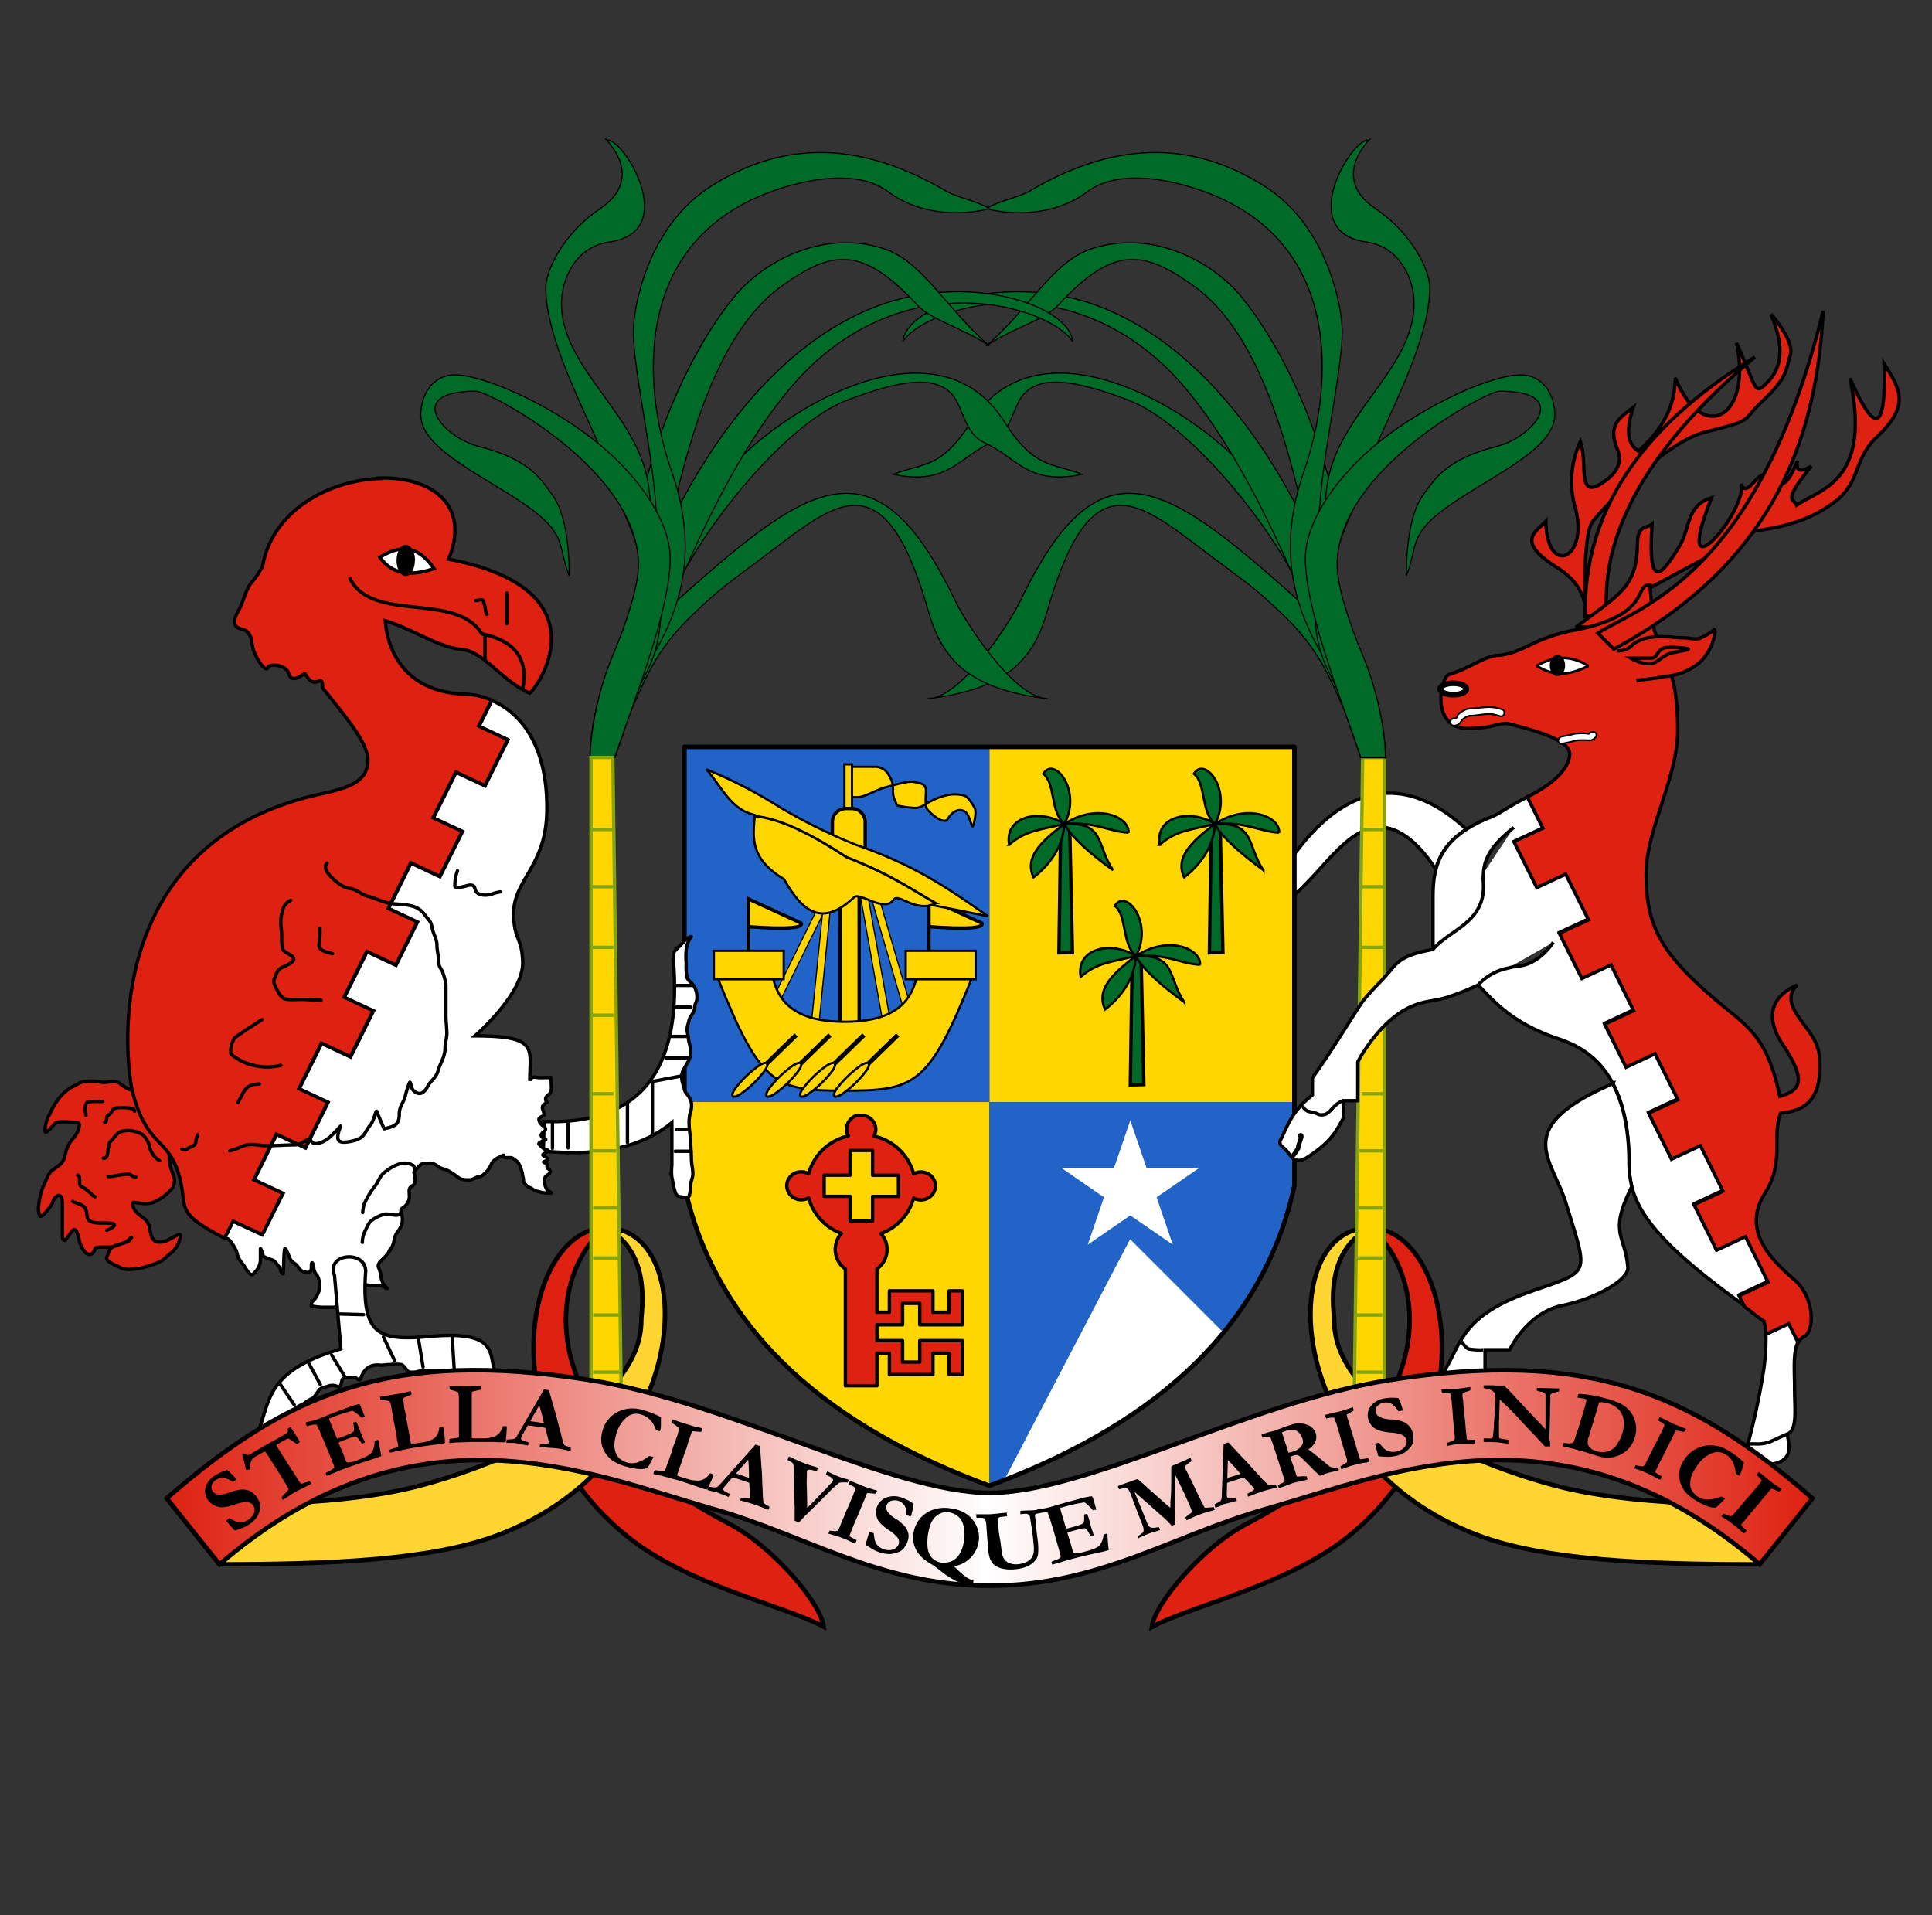<svg xmlns="http://www.w3.org/2000/svg" xmlns:xlink="http://www.w3.org/1999/xlink" viewBox="0 0 428.75 425"><rect x="0" y="0" width="428.75" height="425" fill="#333333" stroke="none"/><defs><linearGradient id="a" x1="86.75" y1="263.67" x2="306.33" y2="263.67" gradientTransform="matrix(1.67, 0, 0, -1.58, -108.79, 745.71)" gradientUnits="userSpaceOnUse"><stop offset="0" stop-color="#de2110"/><stop offset="0.5" stop-color="#fff"/><stop offset="1" stop-color="#de2110"/></linearGradient></defs><title>Mauritius</title><path d="M307.24,176.05c-6.76.41-13.53,4.73-20,13.52v9.06c7-6.3,11.34-14.2,18.22-15,6.14-.67,11.23,6.25,13.16,9.31.8-3.12,2.62-6.21,6.79-8.91-5.77-5.38-11.71-8.2-17.65-8-.18,0-.35,0-.52,0Z" style="fill:#fff;stroke:#000;stroke-width:0.75px"/><path d="M219.56,165.75h67.68v78.82H219.56Z" style="fill:#ffd600"/><path d="M235.39,183.28,235,211.45l3-.07-.61-28-1.93,0Z" style="fill:#006b29;stroke:#000;stroke-width:0.75px"/><path d="M236.22,182.83c-5.37,4-8.91,7.57-6.86,11.88C232.67,192.16,235.88,188.2,236.22,182.83Zm-12.28,4.66c3.64-3.23,6.84-3.27,12.28-4.66C230.63,179.35,222.81,181.19,223.95,187.49Zm12.28-4.66c3.94-7.32-2.25-15.17-4.7-11.11C234.28,173.86,233,180.21,236.22,182.83Zm14.23,2c.31-3.41-6.77-6.78-14.23-2C243.32,182.35,246.17,184.6,250.45,184.79ZM247,193.11c-3.73-5.5-1.72-10.7-10.75-10.28C237.37,185.43,241.92,189.48,247,193.11Z" style="fill:#006b29;stroke:#000;stroke-width:0.5px"/><path d="M268.81,183.28l-.42,28.17,3-.07-.61-28-1.93,0Z" style="fill:#006b29;stroke:#000;stroke-width:0.75px"/><path d="M269.64,182.83c-5.37,4-8.91,7.57-6.86,11.88C266.09,192.16,269.3,188.2,269.64,182.83Zm-12.28,4.66c3.64-3.23,6.84-3.27,12.28-4.66C264.05,179.35,256.23,181.19,257.37,187.49Zm12.28-4.66c3.94-7.32-2.25-15.17-4.7-11.11C267.7,173.86,266.42,180.21,269.64,182.83Zm14.23,2c.31-3.41-6.77-6.78-14.23-2C276.74,182.35,279.59,184.6,283.87,184.79Zm-3.48,8.32c-3.73-5.5-1.72-10.7-10.75-10.28C270.79,185.43,275.34,189.48,280.39,193.11Z" style="fill:#006b29;stroke:#000;stroke-width:0.5px"/><path d="M251.26,212.59l-.42,28.17,3-.07-.61-28-1.93,0Z" style="fill:#006b29;stroke:#000;stroke-width:0.75px"/><path d="M252.1,212.14c-5.37,4-8.91,7.57-6.86,11.88C248.54,221.46,251.76,217.51,252.1,212.14Zm-12.28,4.66c3.64-3.23,6.84-3.27,12.28-4.66C246.51,208.66,238.69,210.5,239.82,216.8Zm12.28-4.66c3.94-7.32-2.25-15.17-4.7-11.11C250.15,203.17,248.88,209.52,252.1,212.14Zm14.23,2c.31-3.41-6.77-6.78-14.23-2C259.19,211.66,262,213.91,266.33,214.1Zm-3.48,8.32c-3.73-5.5-1.72-10.7-10.75-10.28C253.25,214.74,257.79,218.79,262.85,222.42Z" style="fill:#006b29;stroke:#000;stroke-width:0.5px"/><path d="M151.89,165.75h67.68v78.82H151.89Z" style="fill:#2163c6"/><path d="M188.82,176.82c-.6,0-.66-6.65,0-6.65h5.26a3.38,3.38,0,0,1,3.21,1.94,5.29,5.29,0,0,1,.88,3.32c0,1.85.56,2.14.88,3.32a24.47,24.47,0,0,0,4.09.55c1.35,0,2.32-1,3.21-1.38a14.41,14.41,0,0,1,3.51-1.38,8.41,8.41,0,0,1,4.09,0c.91.22,2.13,2.37,2.34,2.77.49.93-.14,3.31-.29,3.88-.3,1.12-.78-2.35-1.75-3-1.76-1.25-3.41.66-3.8,1.38-1.05,2-4.62-1.84-4.67-1.94-.57-1.09-.29-2.86-.29-4.15,0-1.64-1.33-1.63-2.63-1.94s-4.57.74-6.13,1.11c-1.72.41-4.11,1.81-5.84,2.22a10.65,10.65,0,0,1-2,0Z" style="fill:#ffd600;stroke:#000;stroke-width:0.5px"/><path d="M187.4,169.62v10.79h1.67V169.62Z" style="fill:#ffd600;stroke:#000;stroke-width:0.5px"/><path d="M187.76,179.43H189a3,3,0,0,1,3,2.88h0v12.41a3,3,0,0,1-3,2.88h-1.28a3,3,0,0,1-3-2.88h0V182.31a3,3,0,0,1,3-2.88h0" style="fill:#ffd600;stroke:#000;stroke-linecap:round;stroke-linejoin:round;stroke-width:0.75px"/><path d="M181.92,200.56l-10.81,21.88,1.51.69,10.81-21.88Z" style="fill:#ffd600;stroke:#000;stroke-width:0.25px"/><path d="M186.43,197h4.24v31.64h-4.24Z" style="fill:#ffd600;stroke:#000;stroke-linecap:round;stroke-linejoin:round;stroke-width:0.75px"/><path d="M176.68,229.68l-7.23,7" style="fill:#ffd600;stroke:#000"/><path d="M182.75,200.56l-2.66,26.29,1.67.15,2.61-26.29-1.62-.15Z" style="fill:#ffd600;stroke:#000;stroke-width:0.25px"/><path d="M192.26,196.9l-1.62.25,5.22,29.36,1.67-.25-5.27-29.36Z" style="fill:#ffd600;stroke:#000;stroke-width:0.25px"/><path d="M194.3,196.55l-1.62.4,7.89,27.18,1.62-.45-7.89-27.13Z" style="fill:#ffd600;stroke:#000;stroke-width:0.25px"/><path d="M159.36,217.24c9.49,23.65,12.58,24.8,28.09,24.8s18.66-1.16,28.15-24.8H203.33c-1.31,5.2-5,9.51-15.87,9.51s-14.56-4.31-15.87-9.51H159.36Z" style="fill:#ffd600;stroke:#000;stroke-width:0.5px"/><path d="M176.68,229.68,169.15,237" style="fill:#ffd600;stroke:#000"/><path d="M168.55,236.4a23.59,23.59,0,0,0-5.48,5.3c-1.07,1.61-.47,2.18,1.2,1.14a23.59,23.59,0,0,0,5.48-5.3C170.82,235.93,170.22,235.36,168.55,236.4Z" style="fill:#ffd600;stroke:#000;stroke-linecap:round;stroke-linejoin:round;stroke-width:0.5px"/><path d="M184.2,229.68,176.67,237" style="fill:#ffd600;stroke:#000"/><path d="M176.06,236.4a23.59,23.59,0,0,0-5.48,5.3c-1.07,1.61-.47,2.18,1.2,1.14a23.59,23.59,0,0,0,5.48-5.3C178.34,235.93,177.74,235.36,176.06,236.4Z" style="fill:#ffd600;stroke:#000;stroke-linecap:round;stroke-linejoin:round;stroke-width:0.5px"/><path d="M191.72,229.68,184.19,237" style="fill:#ffd600;stroke:#000"/><path d="M183.58,236.4a23.59,23.59,0,0,0-5.48,5.3c-1.07,1.61-.47,2.18,1.2,1.14a23.59,23.59,0,0,0,5.48-5.3C185.86,235.93,185.26,235.36,183.58,236.4Z" style="fill:#ffd600;stroke:#000;stroke-linecap:round;stroke-linejoin:round;stroke-width:0.5px"/><path d="M199.24,229.68,191.71,237" style="fill:#ffd600;stroke:#000"/><path d="M191.1,236.4a23.59,23.59,0,0,0-5.48,5.3c-1.07,1.61-.47,2.18,1.2,1.14a23.59,23.59,0,0,0,5.48-5.3C193.38,235.93,192.77,235.36,191.1,236.4Z" style="fill:#ffd600;stroke:#000;stroke-linecap:round;stroke-linejoin:round;stroke-width:0.5px"/><path d="M166.06,211.48v-12l11.77,5.4c.39,1-2.82,1.43-11.77.77v5.88Z" style="fill:#ffd600;stroke:#000;stroke-width:0.75px"/><path d="M206.16,211.48v-12l11.77,5.4c.39,1-2.82,1.43-11.77.77v5.88Z" style="fill:#ffd600;stroke:#000;stroke-width:0.75px"/><path d="M158.42,211h15.5v6.3h-15.5Z" style="fill:#ffd600;stroke:#000;stroke-width:0.5px"/><path d="M201,211h15.5v6.3H201Z" style="fill:#ffd600;stroke:#000;stroke-width:0.5px"/><path d="M156.74,170.7c3.32,3.74,5.4,9,10.76,10.15l.68.35.16,0c5.74.83,12.45,4.38,19.53,9,10,3.93,14,6.94,19.79,10.2a6,6,0,0,1-.73.3l.42.25,11.91,2.38c-7.94-5.48-15.36-11-29.14-15.79A120.59,120.59,0,0,1,172.83,179a103.93,103.93,0,0,0-16.08-8.27Z" style="fill:#ffd600;stroke:#000;stroke-width:0.5px"/><path d="M167.48,181.14c5.93.58,12.94,4.26,20.37,9.12,10,3.93,14,6.93,19.8,10.19-4.47,2.25-8.23-2.4-9.33-.8-2.07,3-7.47-1.76-8.77-.54-7.15,6.74-11.46,3.23-15.56-4-7.7-4.65-6.85-9.3-6.51-13.95Z" style="fill:#ffd600;stroke:#000;stroke-width:0.5px"/><path d="M151.89,244.57v18.62c7.39,33.64,33.67,53.94,67.68,66.54V244.57Z" style="fill:#ffd600"/><path d="M190.37,247.49a3.23,3.23,0,0,0-2.51,3.07,2.94,2.94,0,0,0,.42,1.53,11.77,11.77,0,0,0-8.82,8.37,3.37,3.37,0,0,0-1.62-.4,3.15,3.15,0,0,0-3.24,3.07,3.19,3.19,0,0,0,3.24,3.12,3.37,3.37,0,0,0,1.62-.4,11.66,11.66,0,0,0,7.26,7.87,5.3,5.3,0,0,0-1.36,3.56,5.41,5.41,0,0,0,2.25,4.36v25.89h7v-7.23h2.77v4.75h9.66v-4.75h3.6v4.75h2.92v-7.53h-9.45v4.75h-3.81v-4.75h-5.69V294h5.69v-4.75h3.81V294h9.45v-7.53h-2.92v4.75h-3.6v-4.75h-9.66v4.75h-2.77v-9.6a5.4,5.4,0,0,0,2.25-4.31,5.3,5.3,0,0,0-1.36-3.56,11.66,11.66,0,0,0,7.26-7.87,3.31,3.31,0,0,0,1.57.4,3.23,3.23,0,0,0,3.29-3.12,3.19,3.19,0,0,0-3.29-3.07,3.31,3.31,0,0,0-1.57.4,11.77,11.77,0,0,0-8.82-8.37,3.07,3.07,0,0,0,.42-1.53,3.19,3.19,0,0,0-3.29-3.07h-.73Zm-1.72,7.82h5v5.5h5.74v4.7h-5.74V271h-5v-5.5H182.9v-4.7h5.74Z" style="fill:#de2110;stroke:#000;stroke-linecap:round;stroke-linejoin:round;stroke-width:0.75px"/><path d="M219.56,244.57v85.16c34-12.6,60.29-32.9,67.68-66.54V244.57Z" style="fill:#2163c6"/><path d="M250.85,248.68l3.6,10.52h11.66l-9.44,6.5,3.6,10.52-9.44-6.5-9.44,6.5L245,265.7l-9.44-6.5h11.66l3.6-10.52Z" style="fill:#fff"/><path d="M250.79,275l-27.94,53.47c19.82-7.76,36.83-18.28,48.67-32.73Z" style="fill:#fff"/><path d="M151.89,165.75v97.43c7.39,33.64,33.67,53.94,67.68,66.54,34-12.6,60.29-32.9,67.68-66.54V165.75Z" style="fill:none;stroke:#000;stroke-linecap:square;stroke-linejoin:round"/><path d="M120.7,248.88c21.47.79,30.87-11.51,28.68-36.35v-.75c0-.45.94-1.34,1.27-1.65s.95-1,1.43-1.5,2-1.3,1-.3a6.28,6.28,0,0,0-.79,2.4,15.58,15.58,0,0,0,0,3,15.28,15.28,0,0,0,.16,3.15c.14.64,1.25,1.33,1.58,2a4.64,4.64,0,0,1,.63,2.7c0,.82-.48,1-.48,2s-1.08,2-1.27,2.85c-.23,1.09-.61,1.74-.32,2.85.19.72.18,1.44.32,2a6.92,6.92,0,0,1,.32,2.1,4.14,4.14,0,0,1-.63,2.4c-.39.75-.73,1.23-1.11,2a4.22,4.22,0,0,0,.16,3c.28.67.08,1.28.79,2a4.84,4.84,0,0,1,1,2,5,5,0,0,1-.32,2.4,9.48,9.48,0,0,0-.16,2.85c0,1,.32,2.28.32,3.45s.16,2.35.16,3.76c0,1.08.32,2.06.32,3.3,0,.77-.48,1.64-.48,2.55a10.09,10.09,0,0,1-.32,2.25c-.17.64-1.92.26-2.38.15-.62-.15-.8-1.25-1-1.8-.23-.85-.25-1.53-.48-2.4a11.83,11.83,0,0,1,0-2.7v-9.46c-6.17,5.08-15.17,7.63-28.52,6.31l.16-6.31Z" style="fill:#fff;stroke:#000;stroke-width:0.75px"/><path d="M122.6,249v5.86" style="fill:none;stroke:#000;stroke-linecap:round;stroke-linejoin:round;stroke-width:0.75px"/><path d="M126.09,249.18v5.56" style="fill:none;stroke:#000;stroke-linecap:round;stroke-linejoin:round;stroke-width:0.75px"/><path d="M139.24,244.83v8.71" style="fill:none;stroke:#000;stroke-linecap:round;stroke-linejoin:round;stroke-width:0.75px"/><path d="M144.78,240.33v11" style="fill:none;stroke:#000;stroke-linecap:round;stroke-linejoin:round;stroke-width:0.75px"/><path d="M150.17,218.69h3.33" style="fill:none;stroke:#000;stroke-linecap:round;stroke-linejoin:round;stroke-width:0.75px"/><path d="M149.85,223.5h3.49" style="fill:none;stroke:#000;stroke-linecap:round;stroke-linejoin:round;stroke-width:0.75px"/><path d="M149.06,230h3.33" style="fill:none;stroke:#000;stroke-linecap:round;stroke-linejoin:round;stroke-width:0.75px"/><path d="M147.79,234.77h5.07" style="fill:none;stroke:#000;stroke-linecap:round;stroke-linejoin:round;stroke-width:0.75px"/><path d="M150.17,250.69h2.69" style="fill:none;stroke:#000;stroke-linecap:round;stroke-linejoin:round;stroke-width:0.75px"/><path d="M149.85,255.49h3.49" style="fill:none;stroke:#000;stroke-linecap:round;stroke-linejoin:round;stroke-width:0.75px"/><path d="M151,238.82l-6.34,1.2" style="fill:none;stroke:#000;stroke-linecap:round;stroke-linejoin:round;stroke-width:0.75px"/><path d="M109.17,155.46l-2.87,5.74,6.42,3-5.07,10.2-6.42-3-5.07,10.15,6.48,3-5,10-6.42-3-5,10.1,6.42,3-4.75,9.56-6.42-3-5.07,10.15,6.48,3-5.07,10.2-6.42-3-5,10.1,6.42,3-5,10.1-6.42-3-5,10.1,6.42,3L58.21,274l-6.48-3-1.88,3.76.52.1c.72.17,1.64,1.92,1.93,2.43s.38,1.4.63,1.88A21.62,21.62,0,0,0,54.24,281a8.15,8.15,0,0,0,1,1.49c.84.8.9.24,1.62-.45a3.93,3.93,0,0,0,.94-2.57v-2.33c0-.43.53,1.32.68,1.68a13.15,13.15,0,0,0,1.93.79c.61.14,1.11,1.1,1.41,1.39.69.66.15,1.29,1,1.68.06,0,.16-2.51.16-2.77a25.43,25.43,0,0,1,.16-2.62c.21-.8.92,1.44,1.31,2.18s1.35,1,1.78,1.83a2.21,2.21,0,0,0,1.46,1c1.22.29,1.41-.18,1.41-1.19,0-1.48.35-.84.52.15a2.76,2.76,0,0,0,.78,1.83,3.35,3.35,0,0,1,.47,1.68,3.48,3.48,0,0,1-.31,2.28,4.68,4.68,0,0,1-1.1,1.68c-.4.38-.37.59-.37,1.09l.52.1a13,13,0,0,0,2.14.2h1.88a3,3,0,0,0,1.88-.54c.44-.25.59-1,.84-1.24s.25-.93.57-1.24.63-.69.94-1a2.93,2.93,0,0,1,2.14-1,12.45,12.45,0,0,1,2.35.2,11.31,11.31,0,0,0,2,0,4.49,4.49,0,0,1,1.31.54c.77.37-.29-.35-.57-.89a5.29,5.29,0,0,1-.57-1.78,6.36,6.36,0,0,0-.47-1.78c-.38-.73.36-1.48.68-1.78a11.09,11.09,0,0,0,1.2-1.24c.4-.5.47-1,.94-1.44a4.42,4.42,0,0,0,.57-1.58,4.14,4.14,0,0,1,1-2.23,6.22,6.22,0,0,0,.73-1.44,4.19,4.19,0,0,0,0-2.13c-.12-.76-.48-1,.21-1.49a3.06,3.06,0,0,0,1.2-1.34,3,3,0,0,0,.26-1.53c0-.71-.18-1.32.31-1.78s.76-.37.94-1a4.18,4.18,0,0,0-.21-2.13c-.12-.44.86-1.1,1-1.34.62-.78,1.07-.79,2.14-.79a2.67,2.67,0,0,1,2.14.69,3.68,3.68,0,0,0,1.51.64,8.4,8.4,0,0,1,1.88,1c.64.37,1.24,1.06,2,1.24a7.38,7.38,0,0,0,1.78.1c.64,0,1.37-.69,2-.69s1.58-1,1.88-1.34a11.26,11.26,0,0,0,1-1.78,3.94,3.94,0,0,1,1.67-1.24c2-.93-.09.05.84-.2.17.66,1.51.09,2.09.5a8.39,8.39,0,0,1,1.1.84,4.55,4.55,0,0,1,.57,1.14A6.29,6.29,0,0,1,116,261a2.79,2.79,0,0,1,.16,1.19,4.58,4.58,0,0,0,.78,1c.36.34.91.41,1.15.64a3.61,3.61,0,0,0,1.41.59,4.85,4.85,0,0,0,1.57.3c.88,0,1.86.28.84-.3a1.72,1.72,0,0,1-.84-1.09,2.92,2.92,0,0,1-.21-1.58c.09-.51.17-.75.57-.94.62-.29.8-.71.57-1.14s-.79-.21-.57-1c.12-.47-.47-.5-.78-.79-.13-.12,1.71-.4.31-1.19-1-.54-.27-.48.37-1.09s-.2-.24-.78-.79a7.79,7.79,0,0,1-.94-.89c-.26-.33,1.31-.94,1.51-1s-2-.67-.47-1.73c1.06-.76-.13-1.17-.57-1.73a4.73,4.73,0,0,1-.26-.45c-.62-1,.15-1,.94-1.53.12-.08-.31-1.23-.37-1.44-.18-.68.45-1,.94-1.39,0,0-.56-.8,0-1.34s.87-.69,1-1.34a6.66,6.66,0,0,0,0-1.49,7.52,7.52,0,0,0-.1-1.34s-1.4,0-1.51,0a9,9,0,0,1-2-.1,1,1,0,0,0-1.15.84c0-7.2,2.07-10-12.17-10,0,0,10.81-9.29,10.6-16.39-.17-5.7-2-4.79-2-10.84,0-7.51,7.34-10.43,7.36-23.07C121.47,164.86,115.14,158,109.17,155.46Z" style="fill:#fff;stroke:#000;stroke-width:0.75px"/><path d="M30.94,243.4a3,3,0,0,0-2.16-1.61,8.81,8.81,0,0,1-2.31-1.46c-.95-.67-3,.05-4-.15-1.88-.36-3.82-.43-5.08.29l-.77.44c-.2.11-.41.19-.62.29a9.78,9.78,0,0,0-2.62,2.19,14.91,14.91,0,0,0-2.31,3.8A7,7,0,0,0,10,251c0,1.06,1.79-1.36,2.31-1.75.76-.58,3.94-.15,4.78-.15,1,0,.26,1.85,0,2.34-.53,1-1.22,1.43-1.69,2.34l-.31.58c-.5.94-.66,2.42-1.08,3.21-.61,1.15-1.74,1.51-2.62,2.34s-1.21,2.29-1.85,3.51a15.77,15.77,0,0,0-.92,3.8,4.7,4.7,0,0,0,.15,2.48c.27,1,2.13-1.62,2.46-2,.53-.67.52-1.51,1.08-2,1.25-1.19,1.54.45,1.54,1.61v6.86c0,2.61,1.46-.15,2.16-1,.93-1.18,1.54,1.63,1.54,2a6.4,6.4,0,0,0,1.39,2.77c1,.92,1.85.28,2.16-.88.1-.38,2.63-.29,3.08-.29,1.25,0,2.45-.76,3.54-1,.44-.1,2.36-2.25.92-.44-.27.35-2.89,1-3.23,1.17C24.22,277,24.14,278,23.7,279s2.54,2,3.08,2.34c1,.63,3,.3,4.16.15a22.78,22.78,0,0,0,4.47-1.46c.94-.36,1.55-1.25,2.46-1.9a5.75,5.75,0,0,0,2.16-3.8c.25-1.16-2.33.88-3.54,1.17-2.08.49-2.74-.29-3.08-1.9s-.28-2.39-1.85-3.51-2.28-2.14-2-3.21c.06-.22,2.48.58,4.31,0a10.59,10.59,0,0,0,4.47-3.36,3.28,3.28,0,0,0,0-3.07,10,10,0,0,1-.77-4.24c0-2.15.6-3.73.15-5.84s-3.11-5.26-4.16-7c-.67-1.11-1.92-.53-2.62,0Z" style="fill:#de2110;stroke:#000;stroke-width:0.75px"/><path d="M84.26,106.19c-11.07.38-23.9,7-26,19.56l-1.25,2a19.38,19.38,0,0,1-1.25,1.58c-1.22,1.54-1.7,4-2.51,5.55s-2.44,4.07.42,4.75c2.23.53,2,2.39,2.51,4.36s2.93,5.72,3.34,4c.1-.43,2.85-.77,4.18.79.67.78.42,3.13,3.76.79.57-.4.93,2.63,3.34,1.58,1-.42.64,1.21.84,1.58,5.46,6.79,9.93,12.16,10,15.84.16,6.23-7.33,6.73-13.37,8.32C22,189,27.85,236.32,29.49,242.59c3.18,12.15,7.93,9.71,10.34,18.57,1.86,6.83-1.33,7.85,9.92,13.57l.1,0L51.73,271l6.48,3,4.54-9.21-6.42-3,5-10.1,6.42,3,5-10.1-6.42-3,5-10.1,6.42,3,5.07-10.2-6.48-3,5.07-10.15,6.42,3,4.75-9.56-6.42-3,5-10.1,6.42,3,5-10-6.48-3,5.07-10.15,6.42,3,5.07-10.2-6.42-3,2.87-5.74a15.61,15.61,0,0,0-5.69-1.34c-14.35-.4-17.53-10.7-17.91-16.29,6.16,1.87,11.74,5.91,17.18,6.39,4.53.4,9.36,7.51,14.88,9.65,2.16-1.74,16.51-23.08-18-29.71,5-12.49-4.34-18.35-15.4-18Z" style="fill:#de2110;stroke:#000;stroke-width:0.75px"/><path d="M77.56,128.12c4.63,10.32,23.69,3.09,29.34,12.52,7.27,1.52,10.43,5.52,9.1,12.24" style="fill:none;stroke:#000;stroke-width:0.75px"/><path d="M107.63,140.92v5.56" style="fill:none;stroke:#000;stroke-width:0.75px"/><path d="M105.58,133.27c.41.1,1.76-.65,1.76.42a11,11,0,0,1,.44,1.81,1.16,1.16,0,0,0,.29.83" style="fill:none;stroke:#000;stroke-linecap:round;stroke-linejoin:round;stroke-width:0.75px"/><path d="M112.47,131.6v6.82" style="fill:none;stroke:#000;stroke-linecap:round;stroke-linejoin:round;stroke-width:0.75px"/><path d="M84.31,123.67c2.59,3.71,6.7,4.35,12,2.5C92.55,120.67,88.48,121.05,84.31,123.67Z" style="fill:#fff;stroke:#000;stroke-width:0.75px"/><path d="M92.08,124.36c0,1.92-.92,3.48-2.05,3.48S88,126.29,88,124.37h0c0-1.92.92-3.48,2.05-3.48s2.05,1.55,2.06,3.47Z"/><path d="M101.53,193.23a9.16,9.16,0,0,0-.59,3.38c0,.9,2.88-.19,3.37-.19,1.39,0,.8.95,1.58,1.69s2.64.63,3.56.19a11.48,11.48,0,0,1,1.58-.38" style="fill:none;stroke:#000;stroke-linecap:round;stroke-linejoin:round;stroke-width:0.75px"/><path d="M71,206a19.37,19.37,0,0,1-.2,3.57c-.25,1.4,2,1.81,3,2.07" style="fill:none;stroke:#000;stroke-linecap:round;stroke-linejoin:round;stroke-width:0.75px"/><path d="M58.16,226.27s-5.67,3.57-6.14,4.13a5.45,5.45,0,0,0-.79,3.38c0,.3,1.86,1.44,2.38,1.69a13.4,13.4,0,0,0,6.14,1.31,12.51,12.51,0,0,0,2.57-.38" style="fill:none;stroke:#000;stroke-linecap:round;stroke-linejoin:round;stroke-width:0.75px"/><path d="M64.49,199.8a3.24,3.24,0,0,0-1.78,2.25,9.54,9.54,0,0,0-.4,2.63c0,1,.2,1.82.2,3a13,13,0,0,0,.2,2.82c.28,1,1.9,1.16,2.38,2.07s-1.85,1.82-2.38,2.07c-1.4.66-1.27,1.47-1.78,2.44s.36,2.19.59,2.63a4.86,4.86,0,0,0,1.19,1.69c.64.61,2.91.38,4,.38,1.58,0,3,.19,4.56.19" style="fill:none;stroke:#000;stroke-linecap:round;stroke-linejoin:round;stroke-width:0.75px"/><path d="M57.56,240.55c-1.46.07-2.73.29-3.56,1.88l-1.19,2.25" style="fill:none;stroke:#000;stroke-linecap:round;stroke-linejoin:round;stroke-width:0.75px"/><path d="M43.9,251.81c-1,2,.4,2-2.18,3-.09,0-.13.13-.2.19-.28.27-.79,0-1.19,0" style="fill:none;stroke:#000;stroke-linecap:round;stroke-linejoin:round;stroke-width:0.75px"/><path d="M72.61,191.54c-1.23,1.16.83,3,1.39,3.57.82.78,2.54,2.07,3.76,2.07.87,0,2.84,1.47,3.76,1.69,1.47.35,3.11,1.16,4.56,1.5,1.62.38,3.19.19,4.75.56l.79.19a5,5,0,0,1,2.77,2.07c1.08,1.37,1.2,1.17,1.58,3,.26,1.21,1,2.25,1,3.57s.4,2.35.4,3.76c0,1.23.77,1.57,1,2.63a11.38,11.38,0,0,1,.59,2.44v6.76c0,1.26.2,2.63.2,3.94s-.4,2-.4,3.38c0,1.9-1.12,3.33-1.58,5.07-.36,1.35-1.65,2.2-2.18,3.19-.72,1.36-1.57,2.31-3,1.31-.77-.55-.66-1.44-1-2.07-.11-.21-.86,2.19-1,2.82-.39,1.84-1.39,2.32-1.39,4.32,0,2.48-1.35,2.71-3.37,3.19,0,0-1.52-3.49-1.58-3.76-.2-.76-.67,2-1.39,2.82-1.59,1.88-1.12,3.1-4.56,3.76-2.65.5-3.06-.21-2.57-2.07.54-2,1.13-1.82-1.78.94-1,1-3.55,2.46-4.36.94-.51-1-1.84.94-3.56.94s-4.27.19-6.34.19-3.43-.82-5.94.38a13.31,13.31,0,0,1-2.18.75" style="fill:none;stroke:#000;stroke-linecap:round;stroke-linejoin:round;stroke-width:0.75px"/><path d="M92,259.95c.14-1.14-.21-1.46-1.45-1.75-1.89-.45-4.15,1.1-5.41,2.13-.8.65-1.27,2.1-2,3-.23.29-.44.58-.66.88a19.56,19.56,0,0,0-1.72,3.13,10.18,10.18,0,0,0-.26,1.75" style="fill:none;stroke:#000;stroke-linecap:round;stroke-linejoin:round;stroke-width:0.75px"/><path d="M88.85,269.21c-.53,1-2.41,0-3.56.25a9.21,9.21,0,0,0-2.64,1.25c-.79.45-1.22,1.68-1.58,2.38a5.57,5.57,0,0,0-.66,2.63" style="fill:none;stroke:#000;stroke-linecap:round;stroke-linejoin:round;stroke-width:0.75px"/><path d="M19.08,247.49c-.14-1.36-.44-1.65.15-2.77.18-.34,2.39-.29,2.77-.29h.77" style="fill:none;stroke:#000;stroke-linecap:round;stroke-linejoin:round;stroke-width:0.75px"/><path d="M23.23,249.1c.62,0,.22-1.34.77-1.61,1.06-.5.6-1.41,1.85-1.61a10.24,10.24,0,0,1,3.54.15c.54.13.29.36.46.58" style="fill:none;stroke:#000;stroke-linecap:round;stroke-linejoin:round;stroke-width:0.75px"/><path d="M22.93,257c1.41.33.67-2.83,1.69-3.8.86-.82,1.25-1.87,2.62-2.19a5.81,5.81,0,0,1,3.7.44c.21.08.41.19.62.29a5.29,5.29,0,0,1,1.54,2.34,5,5,0,0,0,2.31,3.51" style="fill:none;stroke:#000;stroke-linecap:round;stroke-linejoin:round;stroke-width:0.75px"/><path d="M24,261.07c.34.24,3.89-.72,4.78-.44.67.21.57.58,1.39.58" style="fill:none;stroke:#000;stroke-linecap:round;stroke-linejoin:round;stroke-width:0.75px"/><path d="M17.23,260.78c.86.27,0,2,.77,2.48A10.38,10.38,0,0,1,20.31,265c.42.53.38.29.77.58" style="fill:none;stroke:#000;stroke-linecap:round;stroke-linejoin:round;stroke-width:0.75px"/><path d="M16.15,266.62c.24.3,2,.53,2.62,1.31s.39,1.91.77,2.63c.7,1.33,4.44.6,5.55,1s-1.16,1.41-1.39,1.46" style="fill:none;stroke:#000;stroke-linecap:round;stroke-linejoin:round;stroke-width:0.75px"/><path d="M299.09,341.06c-13.72,10.93-34.42,15.12-43.47,20,.56-5,11-17.68,21.25-23C323,314,315.77,281.37,304,272.48c17.55,0,26.67,43.4-4.92,68.58Z" style="fill:#de2110;stroke:#000"/><path d="M389.7,347.16l11.7-14.65c-6.08,1.76-36.81,2.3-56-2.75s-49.31-18-49.31-36.71c0-2.28-2.44-15.06,7.88-20.57-20.89,0-19.61,51.71,23.91,68.18,14.74,5.58,37.22,6.5,61.79,6.5Z" style="fill:#ffd631;stroke:#000;stroke-linejoin:bevel"/><path d="M352,137.22c0-5.23-2.12-8.53-6.52-11.31-9.41-5.92-4.38-8-2.42-10.25.17,12.45,9.62,8.5,6.52-3A21,21,0,0,1,350.72,98c1.78,5.27-1.07,13.55,5.59,8.66,2.16-1.59,3.92-3.84,2.63-6.95-2.31-5.56.71-7.11,3.52-9.31-2,6-.84,8.36,1.12,9.72,5-4.49,8.09-9.44,8.2-16.25,6.21,15.06,17.08,8.61,13.6-7.77,4.7,10.56,3.86,11.91,7.08,8.48,3.94-4.19,2.64-9.7.56-14.84,2.2,2.48,5,6.63,4.29,9-1.11,3.63-.52,4.92-6.33,10.42-4.66,4.41-1.55,4-12.48,6.71-9.1,2.23-22.46,16.58-25,19.78C350.88,119,352,137.21,352,137.21Z" style="fill:#de2110;stroke:#000;stroke-width:0.75px"/><path d="M399.09,297.74,397,293.53l-5.12,2.38a48.66,48.66,0,0,1-.47,8,154.66,154.66,0,0,1-3.55,16.68s0,4.66,2.25,4.6c6.93-.17,7.56-2.26,6.48-6.93,2.43-.81,1.62-5.91,1.67-10.35,0-3.78-.42-8,.84-10.2Z" style="fill:#fff;stroke:#000;stroke-width:0.75px"/><path d="M356.2,136.27l-4.42.55c-.46-22.93,12-41.93,37.67-57.58-39.08,32.62-31.8,55.37-33.25,57Z" style="fill:#de2110;stroke:#000;stroke-width:0.75px"/><path d="M349.63,139.25c10.13-7.63,13.62-9,13.76-18.72.06-4.06,1.92-3.17,3.23-4.22-1,15.29,2.24,11.33,6.21,4.65,2.28-3.85,1.44-8.87,7-10.5-9.35,23.33,8.26,2.57,6.52-3.09,1.15,3.34,3.64-2.44,5.08-1.9,2.42.91,4.07,5.38,7.45-3.15-.41,2.84,1.25,2.14,3.09,1.14-6.81,8.3-3.7,7.2-3.26,8.62,5.6-3.69,16.65-5.36,11.84-28.15,4.92,11.24,8.11,13.62,7.55-3.25,3.73,5.87,5.81,9.37-1.72,16.44-5,4.71-3.47,9.86-9.1,14.16-5,3.84-10.65,5.59-17.68,6.51l-14.42,7.81-10,5.37c-5.38,11.31-10.66,7.37-15.62,8.3Z" style="fill:#de2110;stroke:#000;stroke-width:0.75px"/><path d="M307.25,309.09v-141H302.4l-1.86,141.67,6.71-.71Z" style="fill:#ffd600;stroke:#84a510;stroke-width:0.75px"/><path d="M307.22,184.1h-4.95" style="fill:none;stroke:#84a510;stroke-width:0.75px"/><path d="M307.22,196.78h-4.95" style="fill:none;stroke:#84a510;stroke-width:0.75px"/><path d="M307.22,210.24h-4.95" style="fill:none;stroke:#84a510;stroke-width:0.75px"/><path d="M307.22,225.29h-4.95" style="fill:none;stroke:#84a510;stroke-width:0.75px"/><path d="M307.22,242.72h-4.95" style="fill:none;stroke:#84a510;stroke-width:0.75px"/><path d="M306.48,255.39h-4.42" style="fill:none;stroke:#84a510;stroke-linecap:square;stroke-width:0.75px"/><path d="M306.39,268.07h-4.95" style="fill:none;stroke:#84a510;stroke-linecap:square;stroke-width:0.75px"/><path d="M306.39,279.16h-4.95" style="fill:none;stroke:#84a510;stroke-linecap:square;stroke-width:0.75px"/><path d="M306.39,291.83h-4.95" style="fill:none;stroke:#84a510;stroke-linecap:square;stroke-width:0.75px"/><path d="M306.39,304.51h-4.95" style="fill:none;stroke:#84a510;stroke-linecap:square;stroke-width:0.75px"/><path d="M329.21,193.78c.16-2.8,1.3-5.87,6.74-10.15m-6.74,10.15a16.33,16.33,0,0,0-.05,1.73c.82,9.17-7.42,10.71-11.17,15.2-5.72,1-7.57,2.37-9.14,4.31-2.54,3.15-5.39,5.44-7.31,8.47-8.17,12.9-7.36,11.44-10.29,15.74V243c-4.54,3.61-5.42,6.62-6.95,9.75,0,0-.86,1,.57,2s2.05,4.11,5.17,2.13c5.74-3.64,6.71-6.37,8.15-8.86v-3.76h3.13v-8.61s4.73-9.32,12.11-12.38c3.07-1.27,4.8-1.07,7.52-1.88a59.32,59.32,0,0,0,7.1-2.82,11.87,11.87,0,0,1,6.58-3.71m10.08-5.74s-3.14,5-8,5.3a11.73,11.73,0,0,0-2.09.45m-6.58,3.71c3.94,4.23,7.67,8.13,16.08,11.34,4.18,1.59,17.39,4.14,17.39,28.12,0,9.16,4.45,16.44,25.64,31.74l-1.2-2.43,6.42-3-5-10.1-6.42,3-5-10.1,6.42-3-5-10.1-6.42,3-5.07-10.2,6.48-3-5.07-10.2-6.42,3-4.75-9.56,6.42-3-5-10.15-6.48,3-5-10,6.48-3-5.07-10.15-6.42,3L336,186.75l6.42-3L339,176.85c-4.83,2.42-5.95,3.63-8.3,4.55-12.91,5.08-12.69,12.95-12.69,19v10.35" style="fill:#fff;stroke:#000;stroke-width:0.75px"/><path d="M288.48,252c.89-.42-.4,1.87-.4,2.82a17.07,17.07,0,0,1-1,1.5" style="fill:none;stroke:#000;stroke-linecap:round"/><path d="M289.08,245.43c.62,1.28,1.33,1.21,2.57,1.5,1,.24,1,.7,2.38.38.75-.18,1.51-1.24,2-1.69a7.75,7.75,0,0,1,1.78-1.31" style="fill:none;stroke:#000;stroke-width:0.75px"/><path d="M396.39,318.35c-.54.2-2.23,1-3.21,1.44a7.6,7.6,0,0,1-3.54.64H388" style="fill:none;stroke:#000;stroke-width:0.75px"/><path d="M366.19,129.86c-3.7-.43.78,6.61-16.87,10-9.2,1.74-11.37,5.19-17,5.59-3,.21-5.71,2.65-10.67,4.22-1.93.3-4.4,12,4.13,12,5.82,0,7-1.55,9.19-1,8.06,2,13.61,4,13.37,6.93-.18,2.2-2.26,5.7-9.24,9.16-.1,0-.06.05-.16.1l3.45,6.93-6.42,3,5.07,10.2,6.42-3,5.07,10.15-6.48,3,5,10,6.48-3,5,10.15-6.42,3,4.75,9.56,6.42-3,5.07,10.2-6.48,3,5.07,10.2,6.42-3,5,10.1-6.42,3,5,10.1,6.42-3,5,10.1-6.42,3,1.2,2.43c1.56,1.12,2.48,2,4.23,3.17a7.79,7.79,0,0,1,.47,3l5.12-2.38,2.09,4.21a2.73,2.73,0,0,1,1.2-1.29c2.5-1.1,2.62-8.73-2.19-12.82-5.86-5-11.28-11.25-6.42-19,4.49-7.13,1.51-12.45,3.5-17.82,6-.56,9-3.55,8.72-11.49-.14-5.14-3.22-7.12-5.54-11.19-2.2-3.86.57-5.79.57-5.79-4.4,1.84-8.13,5.93-3.24,13.27,5,7.52,4.34,10.09-.68,11.44-2.7-12.85-6.85-15.28-12.9-20.3-13.69-11.36-16.76-17.5-16.76-29.11,0-9.68,6.9-21.21,7-31.49.12-12.61-2.94-16.5-5.22-22.58l-.94-9.75Z" style="fill:#de2110;stroke:#000;stroke-width:0.75px"/><path d="M358.88,144.4a4.07,4.07,0,0,0,3.51-1.43,8.62,8.62,0,0,1,3.26-1.43,15.66,15.66,0,0,1,3.51-.24c1.84,0,2.73.24,4.52.24,1.41,0,2.6.55,3.76,0a11.66,11.66,0,0,0,2.76-1.66c.89-.85.06,2.49-.5,3.57a11.39,11.39,0,0,1-2.26,3.33,13.21,13.21,0,0,1-8,3.33,45.69,45.69,0,0,1-4.77.71,6.7,6.7,0,0,0-1.51.24" style="fill:#de2110;stroke:#000;stroke-width:0.75px"/><path d="M361.89,146.06h4.52c1.66,0,1.2-2.38,3.76-2.38a23.79,23.79,0,0,1,4.26.24c1.19.23-2.33.67-3.51,1-1.4.33-2.77,1.67-3.76,2.14-1.47.7-4.17-.33-5.27-1Z" style="fill:none;stroke:#000;stroke-width:0.75px"/><path d="M358.14,144.06l-3.54-3.56c9.13-5.83,35.58-12.69,50-71.5-1.63,34.54-15.87,58.49-46.45,75.05Z" style="fill:#de2110;stroke:#000;stroke-width:0.75px"/><path d="M353.19,162.49a.85.85,0,0,0-.47.25c-.16.15-.21.15-.1.1s.17,0-.05,0a11.8,11.8,0,0,0-3.08,0c-.48.11-1.12.3-2,.45-.43.08-.78.13-1,.2a1.45,1.45,0,0,0-.21.1.7.7,0,0,0-.31.25,1.23,1.23,0,0,0-.1.2l-.1.35.1.3.21.25a.54.54,0,0,0,.1.1l.16,0,.1,0a.66.66,0,0,0,.16,0h.05c.06,0,.8-.18,1.2-.25.84-.15,1.44-.34,2.09-.5a21.71,21.71,0,0,1,2.66,0,1.72,1.72,0,0,0,.84-.15,1.74,1.74,0,0,0,.52-.4.77.77,0,0,0,.23-1A.85.85,0,0,0,353.19,162.49Z" style="fill:#fff;stroke:#000;stroke-linecap:round;stroke-linejoin:round;stroke-width:0.375px"/><path d="M326.2,157.26a3,3,0,0,0-1.44.45,4.58,4.58,0,0,0-1.16.84c-.45.48-.05.89-1,.89a.74.74,0,0,0-.65.39.84.84,0,0,0,0,.8.74.74,0,0,0,.65.39c1.3,0,1.38-.67,2-1.39a4.1,4.1,0,0,1,.74-.5,3.24,3.24,0,0,1,.79-.3c1.77,0,3.48-.55,5.16-.32.43.06,1,.27,1.58.4a.71.71,0,0,0,.77-.19.83.83,0,0,0,.17-.82.75.75,0,0,0-.62-.52c-.42-.09-1-.31-1.72-.4-1.81-.24-3.59.27-5.35.27Z" style="fill:#fff;stroke:#000;stroke-linecap:round;stroke-linejoin:round;stroke-width:0.375px"/><path d="M325.43,152.9c0,.7-1.31,1.27-2.92,1.27s-2.92-.57-2.92-1.27,1.31-1.27,2.92-1.27S325.43,152.21,325.43,152.9Z" style="fill:#fff;stroke:#000;stroke-linecap:round;stroke-linejoin:round;stroke-width:1.249px"/><path d="M341,147.79c3.7-2.23,7.51-2.51,11.47,0C346.75,150.67,343.8,149.32,341,147.79Z" style="fill:#fff;stroke:#000;stroke-linejoin:bevel;stroke-width:0.562px"/><path d="M347.33,147.7c0,1.29-.76,2.34-1.7,2.34s-1.7-1-1.7-2.34.76-2.34,1.7-2.34,1.7,1,1.7,2.34Z"/><path d="M357.94,240.47c-22.82,9.88-13.5,16.45-10.39,26.64,2.63,8.61,4.07,12.28,2.77,14.51-1.13,1.87-4.27,2.8-10.34,4.9-16.84,5.82-15.5,12.45-20.42,19.16l10,.2v-6.34h5.48s3.8-8.24,11.75-9.85c7.61-1.54,14.66-5.78,14.46-8.37-.54-7.36-4.38-7.46.89-18,0,0,0,0,0,0a21.37,21.37,0,0,1-.63-5.2c0-8-1.49-13.59-3.6-17.58Z" style="fill:#fff;stroke:#000;stroke-width:0.75px"/><path d="M329.11,299.55a13.77,13.77,0,0,1-3.17-.18c-.51-.12-1.46-1.36-1.68-1.77" style="fill:none;stroke:#000;stroke-width:0.75px"/><path d="M57.57,316.95c2.37-6.26,1.74-12.85,18.08-17.59L74.23,283c-1.89-4.86,6.88-5.64,6.92-.89-1,14.47,3.06,15.49,14.47,14.46,15.34-1.38,12.69,4.24,14.31,7.9h-2.67a5.58,5.58,0,0,0-2.36.45c-.24.12-1.31,1.59-1.42,1.49a10,10,0,0,0-2-1.49,5.53,5.53,0,0,0-2.2-.75H95.46a11.24,11.24,0,0,0-2.52.15,4.93,4.93,0,0,1-2.2.15c-.52-.25-1-1.46-1.73-1.64a12.14,12.14,0,0,0-2.36,0c-.72,0-1.59.15-2.2.15a4.13,4.13,0,0,0-2.67.45,4.39,4.39,0,0,0-1.57,2.09c-.41,1.55-.83.15-1.73.15-.63,0-2.22-.11-2.52.45-.12.23-.27,2-.94,1.64a2.74,2.74,0,0,0-2.2-.15c-.52.24-1.35.23-1.89.75-.35.33-1.13,1.77-1.57,1.94a8.1,8.1,0,0,0-1.89,1.19,12.68,12.68,0,0,0-1.89,1c-.62.58-.93,1.33-1.73,2.09a9.22,9.22,0,0,1-2.2,1.64c-1.63.77-2.55.38-4.09.75Z" style="fill:#fff;stroke:#000;stroke-width:0.75px"/><path d="M62.13,307.11l3.14,4.62" style="fill:none;stroke:#000;stroke-linecap:round;stroke-linejoin:round;stroke-width:0.75px"/><path d="M68.42,302.34l2.67,4.92" style="fill:none;stroke:#000;stroke-linecap:round;stroke-linejoin:round;stroke-width:0.75px"/><path d="M73.6,300.71l3,4.92" style="fill:none;stroke:#000;stroke-linecap:round;stroke-linejoin:round;stroke-width:0.75px"/><path d="M75.33,291.6l5.35.15" style="fill:none;stroke:#000;stroke-linecap:round;stroke-linejoin:round;stroke-width:0.75px"/><path d="M85.08,296.67,87.6,302" style="fill:none;stroke:#000;stroke-linecap:round;stroke-linejoin:round;stroke-width:0.75px"/><path d="M92.79,296.67l1.1,6.71" style="fill:none;stroke:#000;stroke-linecap:round;stroke-linejoin:round;stroke-width:0.75px"/><path d="M100.34,296.52l.47,7.6" style="fill:none;stroke:#000;stroke-linecap:round;stroke-linejoin:round;stroke-width:0.75px"/><path d="M139.32,341.06C153,352,173.74,356.18,182.8,361c-.56-5-11-17.68-21.25-23-46.14-24-38.91-56.64-27.14-65.52-17.55,0-26.67,43.4,4.92,68.58Z" style="fill:#de2110;stroke:#000"/><path d="M48.7,347.16,37,332.5c6.08,1.76,36.81,2.3,56-2.75s49.31-18,49.31-36.71c0-2.28,2.44-15.06-7.88-20.57,20.89,0,19.61,51.71-23.91,68.18-14.74,5.58-37.22,6.5-61.79,6.5Z" style="fill:#ffd631;stroke:#000;stroke-linejoin:bevel"/><path d="M307.42,168.13c-.86-9.61-6-23-17.28-33.11-30.6-27.41-45.67-39.46-63.74-1.59-1.87,3.93-12.81,21.5-20.53,21.64,17.64-2.14,23.48-8.69,26.57-19.58,9.59-33.72,20.29-24.16,35.29-12.85,10.16,7.66,10.69,7.73,17.3,14.09,5.93,5.71,8.86,10.9,11.63,17.1,2.26,5.07,5,11.27,5.32,14.3h5.43Z" style="fill:#006b29;stroke:#000;stroke-width:0.25px"/><path d="M307.42,168.13c.29-17.1-13.75-45.07-30.76-63.92-13.57-15-46.58-33.52-61.07-10.69-6.76,10.65-10.71,9.17-17.33,11.74,12.11,2.58,14.68-3.92,21.65-7,4.63-2.05,4.74-8.27,7.47-11,3.74-3.71,10.5-3.23,23.12,1.57,10.82,4.11,26.08,20.7,35.07,36.14,8.32,14.27,10.55,26.92,16.41,43.16h5.43Z" style="fill:#006b29;stroke:#000;stroke-width:0.25px"/><path d="M307.42,168.13c-12.18-54.26-35.35-88.54-62.21-99.63-20.87-8.61-44.07-.85-44.85,7.29,4.12-6.62,32.17-17.07,56.24,3.75,21,18.14,38,65.6,45.39,88.59h5.43Z" style="fill:#006b29;stroke:#000;stroke-width:0.25px"/><path d="M307.42,168.13c.52-10.4-11-28.81-11.61-42-.47-9.88.62-14.25-1.22-21-3.81-14-10.91-29.27-19.07-39.22-6.57-8-19.72-15-33.06-10.78C233.72,57.9,228.88,68,218.87,76.79c5.52-3.87,12.9-5.72,16-9.12,12.22-13.19,18.88-12.24,30.14-4.14,21.26,15.3,25.44,61.51,31,81.82,6.53,24.07,3.38,14.67,6,22.78h5.43Z" style="fill:#006b29;stroke:#000;stroke-width:0.25px"/><path d="M307.42,168.13c-1.84-17.68-14.14-24.92-14.73-49.63-.33-13.47,5.18-35.19,5.18-44.9,0-5.24-3.09-23.19-17.06-32.16-16.77-10.77-34.11-9.71-52.13.85-2.91,1.71-6.79,2.16-9.81,4,1.25.38,13,3.29,22.49-3.78,7.83-5.84,22.1-1.94,29.65,1.54,27.88,12.83,24.1,44.21,18.37,60.54-6,17.18-2.41,30.32,5,42.32,8,12.82,6.87,19,7.57,21.19h5.43Z" style="fill:#006b29;stroke:#000;stroke-width:0.25px"/><path d="M307.42,168.13c.49-2.7-1.52-9.91-6.28-22.21-1.1-2.85-4.72-8-4.72-19.21,0-7.84,4.1-12.24,6.88-22.07,2.46-8.7,14-27.61,14-40.79,0-4-4.09-12.19-12-17.51-11.48-7.67.91-17.33-1.54-15.24-3.64-.67-16.55,20.4-.51,22.61,7.42,1,10.92,8.42,10.55,14.66-.84,14.15-17.35,24-19.34,39.72-2.28,18-5.11,30.68.64,41.46,3,5.61,6.82,18.24,6.93,18.58h5.43Z" style="fill:#006b29;stroke:#000;stroke-width:0.25px"/><path d="M307.42,168.13c.17-.94-.37-11.7-5-22.71-3-7.12-5.68-15.3-5.68-20.14,0-21,33.14-38.47,36.07-38.47,16.17,0,7.36,10.23-.57,12.24-11.92,3-14.09,7.79-16.32,10.68-2.81,3.64-3.87,11.23-3.79,18,2.49-6.41.57-8.81,7.9-14.39,9.21-7,25-13.26,25-21.23,0-5-3-8.92-7.51-8.92-6.24,0-20.63,6.21-31.35,14.8-9.94,8-16.48,18-16.48,25.9,0,11.32,7.63,30.51,12.33,44.21h5.43Z" style="fill:#006b29;stroke:#000;stroke-width:0.25px"/><path d="M131,168.13c.86-9.61,6-23,17.28-33.11,30.6-27.41,45.67-39.46,63.74-1.59,1.87,3.93,12.81,21.5,20.53,21.64-17.64-2.14-23.48-8.69-26.57-19.58-9.59-33.72-20.29-24.16-35.29-12.85-10.16,7.66-10.69,7.73-17.3,14.09-5.93,5.71-8.86,10.9-11.63,17.1-2.26,5.07-5,11.27-5.32,14.3H131Z" style="fill:#006b29;stroke:#000;stroke-width:0.25px"/><path d="M131,168.13c-.29-17.1,13.75-45.07,30.76-63.92,13.57-15,46.58-33.52,61.07-10.69,6.76,10.65,10.71,9.17,17.33,11.74-12.11,2.58-14.68-3.92-21.65-7-4.63-2.05-4.74-8.27-7.47-11-3.74-3.71-10.5-3.23-23.12,1.57-10.82,4.11-26.08,20.7-35.07,36.14-8.32,14.27-10.55,26.92-16.41,43.16H131Z" style="fill:#006b29;stroke:#000;stroke-width:0.25px"/><path d="M131,168.13c12.18-54.26,35.35-88.54,62.21-99.63,20.87-8.61,44.07-.85,44.85,7.29-4.12-6.62-32.17-17.07-56.24,3.75-21,18.14-38,65.6-45.39,88.59H131Z" style="fill:#006b29;stroke:#000;stroke-width:0.25px"/><path d="M131,168.13c-.52-10.4,11-28.81,11.61-42,.47-9.88-.62-14.25,1.22-21,3.81-14,10.91-29.27,19.07-39.22,6.57-8,19.72-15,33.06-10.78C204.7,57.9,209.54,68,219.55,76.79c-5.52-3.87-12.9-5.72-16-9.12-12.22-13.19-18.88-12.24-30.14-4.14-21.26,15.3-25.44,61.51-31,81.82-6.53,24.07-3.38,14.67-6,22.78H131Z" style="fill:#006b29;stroke:#000;stroke-width:0.25px"/><path d="M131,168.13c1.84-17.68,14.14-24.92,14.73-49.63.33-13.47-5.18-35.19-5.18-44.9,0-5.24,3.09-23.19,17.06-32.16,16.77-10.77,34.11-9.71,52.13.85,2.91,1.71,6.79,2.16,9.81,4-1.25.38-13,3.29-22.49-3.78-7.83-5.84-22.1-1.94-29.65,1.54-27.88,12.83-24.1,44.21-18.37,60.54,6,17.18,2.41,30.32-5,42.32-8,12.82-6.87,19-7.57,21.19H131Z" style="fill:#006b29;stroke:#000;stroke-width:0.25px"/><path d="M131,168.13c-.49-2.7,1.52-9.91,6.28-22.21,1.1-2.85,4.72-8,4.72-19.21,0-7.84-4.1-12.24-6.88-22.07-2.46-8.7-14-27.61-14-40.79,0-4,4.09-12.19,12-17.51,11.48-7.67-.91-17.33,1.54-15.24,3.64-.67,16.55,20.4.51,22.61-7.42,1-10.92,8.42-10.55,14.66.84,14.15,17.35,24,19.34,39.72,2.28,18,5.11,30.68-.64,41.46-3,5.61-6.82,18.24-6.93,18.58H131Z" style="fill:#006b29;stroke:#000;stroke-width:0.25px"/><path d="M131,168.13c-.17-.94.37-11.7,5-22.71,3-7.12,5.68-15.3,5.68-20.14,0-21-33.14-38.47-36.07-38.47-16.17,0-7.36,10.23.57,12.24,11.92,3,14.09,7.79,16.32,10.68,2.81,3.64,3.87,11.23,3.79,18-2.49-6.41-.57-8.81-7.9-14.39-9.21-7-25-13.26-25-21.23,0-5,3-8.92,7.51-8.92,6.24,0,20.63,6.21,31.35,14.8,9.94,8,16.48,18,16.48,25.9,0,11.32-7.63,30.51-12.33,44.21H131Z" style="fill:#006b29;stroke:#000;stroke-width:0.25px"/><path d="M131.16,309.09v-141H136l1.86,141.67-6.71-.71Z" style="fill:#ffd600;stroke:#84a510;stroke-width:0.75px"/><path d="M131.18,184.1h4.95" style="fill:none;stroke:#84a510;stroke-width:0.75px"/><path d="M131.18,196.78h4.95" style="fill:none;stroke:#84a510;stroke-width:0.75px"/><path d="M131.18,210.24h4.95" style="fill:none;stroke:#84a510;stroke-width:0.75px"/><path d="M131.18,225.29h4.95" style="fill:none;stroke:#84a510;stroke-width:0.75px"/><path d="M131.18,242.72h4.95" style="fill:none;stroke:#84a510;stroke-width:0.75px"/><path d="M131.93,255.39h4.42" style="fill:none;stroke:#84a510;stroke-linecap:square;stroke-width:0.75px"/><path d="M132,268.07H137" style="fill:none;stroke:#84a510;stroke-linecap:square;stroke-width:0.75px"/><path d="M132,279.16H137" style="fill:none;stroke:#84a510;stroke-linecap:square;stroke-width:0.75px"/><path d="M132,291.83H137" style="fill:none;stroke:#84a510;stroke-linecap:square;stroke-width:0.75px"/><path d="M132,304.51H137" style="fill:none;stroke:#84a510;stroke-linecap:square;stroke-width:0.75px"/><path d="M219.7,351.91c-24.33,0-40.69-11.15-61.25-17-28-8-66.36-25-109.73,12.25L37,332.5c26.91-23.41,49.76-33.23,94-26.21,30.94,4.91,66.89,25,88.61,25s57.67-20.12,88.61-25c44.25-7,67.1,2.8,94,26.21l-11.7,14.65c-43.37-37.28-81.71-20.21-109.73-12.25-20.57,5.85-36.92,17-61.13,17Z" style="stroke:#000;fill:url(#a)"/><path d="M50.33,326.16a6.69,6.69,0,0,1,.79.68,14.6,14.6,0,0,1,1.1,1.15,2,2,0,0,1,.21.32l-.06.08-.61.39-.11.06a5.4,5.4,0,0,0-1.83-.84,2.54,2.54,0,0,0-1.94.45,2.17,2.17,0,0,0-.93,1.32,1.51,1.51,0,0,0,.34,1.31,1.83,1.83,0,0,0,1.23.6,6.18,6.18,0,0,0,2.62-.55,11.65,11.65,0,0,1,1.55-.43,4.72,4.72,0,0,1,1.61-.12,3.85,3.85,0,0,1,1.41.43,4,4,0,0,1,1.08,1,4.86,4.86,0,0,1,.88,1.62,2.54,2.54,0,0,1,.08,1.06,5.53,5.53,0,0,1-.3,1.09,4.26,4.26,0,0,1-.69,1.22,6.87,6.87,0,0,1-1.28,1.16A8.73,8.73,0,0,1,54,339l-1.19.44a2.11,2.11,0,0,1-.66.18.4.4,0,0,1-.19-.09l-.07-.08-.9-1-.59-.69-.24-.29.73-.56q1.08.56,1.34.66a3.7,3.7,0,0,0,1.07.23,3.3,3.3,0,0,0,1-.15,3.39,3.39,0,0,0,1-.53,3.54,3.54,0,0,0,.81-.88,2,2,0,0,0,.37-1.19,1.72,1.72,0,0,0-.39-1.1,1.92,1.92,0,0,0-1.41-.64,8.57,8.57,0,0,0-2.47.55,11.89,11.89,0,0,1-2.78.63,3.75,3.75,0,0,1-1.75-.37,3.88,3.88,0,0,1-1.36-1,3.38,3.38,0,0,1-.77-2.74,4.47,4.47,0,0,1,2-2.84,9,9,0,0,1,1.25-.71,11.28,11.28,0,0,1,1.48-.58m3.34-3.4.54-.31.17.08a3.69,3.69,0,0,0,.71.31,11.28,11.28,0,0,0,1.22-.65l1.19-.69.16-.12,1.05-.61,2-1.1,2.71-1.53.47-.37a1,1,0,0,0,0-.54l0-.26.38-.23.27-.14,1.1,1.72.47.73.26.43a2.09,2.09,0,0,1,.2.39,3.57,3.57,0,0,1-.55.49,7.18,7.18,0,0,1-1.09-.66,4.61,4.61,0,0,0-.76-.49.6.6,0,0,0-.33,0q-.24.08-1.88,1-.25.14-.59.38a4.14,4.14,0,0,0,.28.56l.71,1.11,1.54,2.44,1.69,2.61.67,1.08a3.32,3.32,0,0,0,.65.8,2.73,2.73,0,0,0,.58-.18l.73-.23a4.15,4.15,0,0,1,.55-.13L69,329a1.53,1.53,0,0,1,.11.23l-.31.19q-.9.51-1.57.81t-2.33,1.23q-.26.15-1.48,1l-.63.4-.14-.18-.13-.19,0-.07a1.35,1.35,0,0,1,.5-.77,7.51,7.51,0,0,0,1-1.09,1.17,1.17,0,0,0-.16-.47q-.57-1-1.93-3.21l-2-3.11a15.58,15.58,0,0,0-1-1.54.23.23,0,0,0-.13-.07.24.24,0,0,0-.15,0q-.29.12-1.79,1a3,3,0,0,0-1,.77,5.5,5.5,0,0,0-.42,1.77q-.05.39-.16.45a2.4,2.4,0,0,1-.72,0,18.13,18.13,0,0,0-.6-2.59q-.16-.55-.2-.75m14.13-7.14q.55-.17,1-.26a14.23,14.23,0,0,0,1.78-.53l1.74-.69q2.09-.85,3.81-1.47l1.72-.64a16.67,16.67,0,0,1,1.77-.49A.76.76,0,0,1,80,312l.75,1.86.17.36.06.17-.38.16-.33.1-.44-.45-.64-.5a4.72,4.72,0,0,0-.95-.61,2.86,2.86,0,0,0-.64.15l-.6.17q-.91.25-1.93.62t-2.06.79q.06.24.69,1.79l.63,1.51.46,1.14.42-.12q1.7-.62,2.4-.94a2.66,2.66,0,0,0,.83-.5,1,1,0,0,0,.14-.51,12.65,12.65,0,0,0-.2-1.45l.12-.05.56-.19q.36.79.53,1.21.38.95.47,1.23c.06.19.12.33.16.43s.18.42.35.78.28.61.35.78l.08.2-.68.25-.38-.54a4,4,0,0,0-.77-.92.77.77,0,0,0-.48-.11,8.38,8.38,0,0,0-1.44.45q-1.44.52-2.13.86l.11.31q.43,1.07.76,1.77l.77,2a.53.53,0,0,0,.45.38,8.64,8.64,0,0,0,2.47-.68,11.84,11.84,0,0,0,2.17-1,2.3,2.3,0,0,0,.88-1,4.7,4.7,0,0,0,.39-2.09l.47-.2.32-.11.11.4.05.29.34,1.83.24,1.09-1,.38q-.53.19-2.88.94-1.65.53-3.95,1.36-1.14.41-2.77,1.11l-.4.15-1.14.45-.25-.62a6.46,6.46,0,0,1,.68-.36,5,5,0,0,0,1.25-.79,1.92,1.92,0,0,0-.16-.7l-.22-.52-.1-.28-1.4-3.39-.4-1-.63-1.43-.4-1-.54-1.09-.09-.17a.52.52,0,0,0-.34,0l-.31,0a7,7,0,0,0-1.1.25l-.43.12-.24-.74m18.53,6a7,7,0,0,1,.84-.31l.66-.2a.87.87,0,0,0,.5-.21,1.57,1.57,0,0,0,0-.39l-.26-1.21L87.89,318l-.15-.79-.17-.93-.21-1L87,313.19l-.18-1,0-.13a4.57,4.57,0,0,0-.35-1.07,1.29,1.29,0,0,0-.62-.16l-.41-.08a2.8,2.8,0,0,0-.48-.05,1.35,1.35,0,0,1-.53-.11q-.07-.24-.09-.38t0-.23a.4.4,0,0,1,.18-.08l1.76-.23,1.43-.26,1.07-.17q.69-.12,1.76-.39l.37-.09a.26.26,0,0,1,.23,0,.68.68,0,0,1,.15.37.46.46,0,0,1,0,.35,1,1,0,0,1-.42.19l-1.19.49-.16.11a.93.93,0,0,0,0,.12l0,.27.09.6,0,.17,0,.1s0,.21.07.53q0,.13,0,.25t.12.51q.14.57.22,1t.19,1.14q0,.24.11.62l.83,4.52a.51.51,0,0,0,.17.35l1-.13.59-.11.64-.09A7.37,7.37,0,0,0,96,319.4a2.17,2.17,0,0,0,.8-.69,2.65,2.65,0,0,0,.43-.71,5.75,5.75,0,0,0,.28-1.19l.32-.06a4.43,4.43,0,0,1,.55-.06l.05.27q.13.68.28,2.43a3.75,3.75,0,0,1,0,.86l-.28.09-.37.06-.52.1-1.21.13-1.93.27q-1.73.24-3.37.53l-2,.41q-1.18.23-2.2.49l-.15,0-.19,0a1,1,0,0,1-.05-.18,1.76,1.76,0,0,1,0-.59m13.24-2.18a7.14,7.14,0,0,1,.89-.17l.68-.09a.88.88,0,0,0,.53-.13,1.57,1.57,0,0,0,.06-.39l0-1.24,0-1.26V314.4l0-1,0-2.16v-1.11a4.51,4.51,0,0,0-.15-1.11q-.06-.11-.58-.26l-.39-.14a2.77,2.77,0,0,0-.46-.13,1.33,1.33,0,0,1-.5-.2q0-.25,0-.39t0-.23a.41.41,0,0,1,.19-.05l1.78.06,1.46,0h1.08q.7,0,1.8-.1l.38,0a.26.26,0,0,1,.21.08.67.67,0,0,1,.09.39.47.47,0,0,1-.11.34,1,1,0,0,1-.45.12l-1.26.29-.17.08-.06.12v.27l0,.61v.28s0,.21,0,.53q0,.13,0,.25t0,.52q0,.58,0,1t0,1.15q0,.24,0,.63v4.58a.5.5,0,0,0,.11.38l1,0,.6,0h.64a7.46,7.46,0,0,0,2.58-.38,2.22,2.22,0,0,0,.91-.55,2.72,2.72,0,0,0,.55-.63,5.45,5.45,0,0,0,.49-1.13h.33a4.44,4.44,0,0,1,.55,0v.27q0,.7-.16,2.44a3.77,3.77,0,0,1-.13.85l-.3,0h-.91l-1.21-.07-1.95,0q-1.74,0-3.42,0l-2.08.08q-1.2,0-2.25.13h-.35a1,1,0,0,1,0-.18,1.76,1.76,0,0,1,.07-.59m12.57.68.12-.65.7-.05a3.24,3.24,0,0,0,1-.13,1.73,1.73,0,0,0,.5-.5l2.79-4.8,3.27-5.64.63.09.45.06.07.18,1.18,4.18q.41,1.33.71,2.58t.53,2q.14.48.36,1.42a12.36,12.36,0,0,0,.37,1.3,1.46,1.46,0,0,0,.23.51,1.17,1.17,0,0,0,.56.27,4,4,0,0,1,.86.34,3.32,3.32,0,0,1,0,.48s0,.11,0,.21q-.75-.1-1.64-.29t-1.61-.28L122,321.3l-1.73-.14-.5,0q0-.34.12-.64l1.16-.08a2.23,2.23,0,0,0,.61-.11.3.3,0,0,0,.13-.21.74.74,0,0,0,0-.27l-.27-1-.52-2-3.86-.52q-.28.43-1.21,2.13a2.53,2.53,0,0,0-.29.66.41.41,0,0,0,.09.37,1.89,1.89,0,0,0,.85.38l.7.2q0,.35-.06.48a1.3,1.3,0,0,1-.05.22q-.63-.08-3-.56h-.42a9.48,9.48,0,0,1-1.44-.07l-.18,0m5.54-4.75,2.78.4.25,0q-.18-.89-.5-2.09t-.53-1.84l-2,3.5m29-.8q0,.31,0,1.73a4.85,4.85,0,0,1-.19,1.32l-.89-.24a6.27,6.27,0,0,0-1.4-2.34,4.56,4.56,0,0,0-2.07-1.16,3.22,3.22,0,0,0-2.79.46,7,7,0,0,0-2.54,3.91,8.54,8.54,0,0,0-.46,2.31,5.8,5.8,0,0,0,.36,2,2.87,2.87,0,0,0,.83,1.12,4.22,4.22,0,0,0,1.72.92,4,4,0,0,0,2.27-.07,7.93,7.93,0,0,0,2.5-1.39,6.36,6.36,0,0,1,1,.18,6.82,6.82,0,0,1-.35.7l-.58,1.12-.17.26-.27.4a4.61,4.61,0,0,1-1.89.2,14,14,0,0,1-2.72-.5,12,12,0,0,1-2.22-.83,5.6,5.6,0,0,1-1.63-1.17,6.61,6.61,0,0,1-1.32-1.92,5.52,5.52,0,0,1-.44-2,6.63,6.63,0,0,1,.32-2.15,6.47,6.47,0,0,1,3.3-4.06,7.34,7.34,0,0,1,5.47-.48,20.86,20.86,0,0,1,2.25.74,14.66,14.66,0,0,1,1.91.89m-1.3,11.76a7.18,7.18,0,0,1,.9.1l.68.11a.89.89,0,0,0,.55,0,1.62,1.62,0,0,0,.18-.35l.38-1.19.46-1.18.26-.76.31-.9.3-1,.73-2,.32-.93,0-.13a4.51,4.51,0,0,0,.22-1.1c0-.08-.17-.22-.47-.42l-.32-.25a2.67,2.67,0,0,0-.39-.26,1.27,1.27,0,0,1-.41-.34q.06-.25.1-.37l.08-.22a.41.41,0,0,1,.2,0l1.67.58,1.39.41,1,.33q.67.2,1.75.43l.37.08a.25.25,0,0,1,.18.14.66.66,0,0,1,0,.39.49.49,0,0,1-.21.29,1,1,0,0,1-.46,0l-1.29-.1-.19,0-.1.09-.1.26-.22.57-.06.17,0,.1-.2.5-.09.24q0,.15-.15.5-.16.56-.29,1t-.4,1.09q-.09.23-.21.6l-1.5,4.36a.49.49,0,0,0,0,.39l.91.31.58.16.61.2a7.46,7.46,0,0,0,2.57.4,2.3,2.3,0,0,0,1-.25,2.85,2.85,0,0,0,.74-.44,5.71,5.71,0,0,0,.83-.93l.31.09a4.35,4.35,0,0,1,.51.19l-.09.26q-.22.66-1,2.27a3.89,3.89,0,0,1-.41.77l-.29,0-.36-.11-.51-.14-1.13-.42-1.84-.62q-1.64-.56-3.24-1l-2-.54q-1.16-.32-2.18-.55l-.15,0-.18-.06a1,1,0,0,1,0-.18,1.81,1.81,0,0,1,.26-.54m11.72,4.18.25-.61q.2,0,.7.08a3.25,3.25,0,0,0,1,.05,1.89,1.89,0,0,0,.59-.4l3.73-4.18,4.38-4.92.6.21.43.14,0,.19.29,4.32q.13,1.38.16,2.67t.1,2.09q0,.49.05,1.46a12.23,12.23,0,0,0,.1,1.34,1.44,1.44,0,0,0,.12.54,1.14,1.14,0,0,0,.49.37,3.93,3.93,0,0,1,.77.49,3.36,3.36,0,0,1-.12.46l-.08.2q-.71-.24-1.55-.58t-1.52-.57l-1.1-.35-1.67-.46-.48-.14q.12-.32.25-.6l1.15.14a2.25,2.25,0,0,0,.63,0,.31.31,0,0,0,.17-.18.74.74,0,0,0,0-.26l-.06-1-.1-2-3.67-1.23q-.36.37-1.63,1.87a2.59,2.59,0,0,0-.43.6.41.41,0,0,0,0,.38,1.84,1.84,0,0,0,.76.53l.65.33-.16.46a1.32,1.32,0,0,1-.1.2q-.6-.2-2.79-1.1l-.42-.07a9.39,9.39,0,0,1-1.4-.34l-.17-.06m6.42-3.63,2.65.91.24.07q0-.91-.05-2.14t-.14-1.9l-2.7,3.06M174.76,324l.33-.77.59.25a31.16,31.16,0,0,0,3,1.31q.28.11,1.17.4.64.2,1,.28l.69.27-.3.74q-1-.25-1.17-.28a1.63,1.63,0,0,0-.74,0,.35.35,0,0,0-.2.19,1.14,1.14,0,0,0-.07.2l0,.9a28.48,28.48,0,0,0,0,2.9l.07,2.73q0,.79,0,1.49l1.1-1.06,2.4-2.51.54-.52.29-.33q.59-.7.93-1a2.27,2.27,0,0,0,.46-.6.37.37,0,0,0-.05-.37,1.91,1.91,0,0,0-.79-.6,2.1,2.1,0,0,0-.33-.19l-.36-.21a1.07,1.07,0,0,1,.06-.29,4.27,4.27,0,0,1,.22-.4q.17.07.94.45t1.53.68a13,13,0,0,0,1.37.46q.59.15.94.27l-.12.29-.15.32a9.1,9.1,0,0,0-1.67,0,1,1,0,0,0-.38.2,23.85,23.85,0,0,0-2.15,2l-2.49,2.49-.77.76-.88.88-.91.9-.16.12q-1,1.1-1.38,1.5l-.48-.17-.49-.21q0-.31,0-.63t0-2.25l-.14-4.49v-2.86q-.1-2-.12-2.13a1,1,0,0,0-.22-.46,2.82,2.82,0,0,0-.75-.47l-.39-.2m9.11,16.34.26-.65.69.08a4.78,4.78,0,0,0,1,0,1.66,1.66,0,0,0,.49-.71l.42-1.07.86-2.05.19-.49.82-1.82.47-1.21.23-.48.37-1,.15-.39a2.05,2.05,0,0,0,.05-.31,4,4,0,0,0-1.18-.68l-.32-.15.29-.8,2.68,1.1.62.25q.56.21,1.83.59l.9.27-.11.29q-.06.15-.18.39-.43,0-1-.08a6.72,6.72,0,0,0-.89-.07,3.36,3.36,0,0,0-.33.66,6.14,6.14,0,0,0-.23.64q-.65,1.51-1,2.34l-1,2.39-.52,1.2-.71,1.81-.15.34a.9.9,0,0,0,0,.22,10.64,10.64,0,0,0,1,.55l.55.28a3.63,3.63,0,0,1-.15.47l-.13.3-.19-.06-.36-.11-.24-.12-1.21-.59-1.68-.63q-.5-.18-1.5-.45l-.84-.24m18.95-6.68a6.13,6.13,0,0,1-.13,1,13.68,13.68,0,0,1-.36,1.51,2,2,0,0,1-.16.35h-.11l-.69-.25-.11-.05a4.76,4.76,0,0,0-.32-1.9,2.6,2.6,0,0,0-3.18-1.21,1.61,1.61,0,0,0-.94,1,1.63,1.63,0,0,0,.19,1.3,5.78,5.78,0,0,0,2,1.72,11.11,11.11,0,0,1,1.26,1,4.3,4.3,0,0,1,1,1.18,3.39,3.39,0,0,1,.44,1.34,3.69,3.69,0,0,1-.2,1.39,4.86,4.86,0,0,1-.9,1.61,2.8,2.8,0,0,1-.87.67,6.3,6.3,0,0,1-1.12.39,4.8,4.8,0,0,1-1.45.16,7.32,7.32,0,0,1-1.74-.32,8.87,8.87,0,0,1-1.57-.66l-1.07-.66a2,2,0,0,1-.54-.41.35.35,0,0,1,0-.2l0-.1q0-.1.36-1.28.18-.61.26-.86L193,340l.9.24q.14,1.16.2,1.41a3.25,3.25,0,0,0,.41,1,2.84,2.84,0,0,0,.73.72,3.58,3.58,0,0,0,1,.49,3.86,3.86,0,0,0,1.23.13,2.29,2.29,0,0,0,1.24-.4,1.79,1.79,0,0,0,.73-.93,1.7,1.7,0,0,0-.26-1.46,8,8,0,0,0-1.89-1.6,11.18,11.18,0,0,1-2.14-1.8,3.31,3.31,0,0,1-.68-1.58,3.5,3.5,0,0,1,.09-1.64,3.56,3.56,0,0,1,1.92-2.17,5,5,0,0,1,3.61-.07,9.16,9.16,0,0,1,1.33.56,11,11,0,0,1,1.35.82m8.89,13.86a7.51,7.51,0,0,1,.64.56,15.13,15.13,0,0,0,2.35,2,5.59,5.59,0,0,0,1.37.58q0,.39-.07.61t-.08.39a3.68,3.68,0,0,1-.55,0,12.54,12.54,0,0,1-2.39-.53,11,11,0,0,1-1.82-.91,27.57,27.57,0,0,1-2.94-2.11,12.78,12.78,0,0,0-1.55-1.09,9.87,9.87,0,0,1-2.37-1.82,6.22,6.22,0,0,1-1.33-2.25,5.72,5.72,0,0,1-.21-2.7,6.51,6.51,0,0,1,4.68-5.38,7.94,7.94,0,0,1,3.53-.2,8.55,8.55,0,0,1,2.7.75,6.48,6.48,0,0,1,2.94,2.86,6.29,6.29,0,0,1,.62,1.8,5.85,5.85,0,0,1,0,2,6.09,6.09,0,0,1-.75,2.17,6.55,6.55,0,0,1-1.34,1.67,7.44,7.44,0,0,1-1.74,1.13,9,9,0,0,1-1.7.5m-2.46-.84a4.1,4.1,0,0,0,1.74-.21,3.75,3.75,0,0,0,1.84-1.45,7.38,7.38,0,0,0,1.16-3.29,8.22,8.22,0,0,0,0-2.71,5.45,5.45,0,0,0-.56-1.7,3.52,3.52,0,0,0-1-1.07,3.94,3.94,0,0,0-1.78-.72,3.37,3.37,0,0,0-1.45.07,3.89,3.89,0,0,0-1.51.86,4.79,4.79,0,0,0-1.18,1.89,12.41,12.41,0,0,0-.52,2.12,11.87,11.87,0,0,0-.11,2.33,5.32,5.32,0,0,0,.43,2,3.28,3.28,0,0,0,1.1,1.27,4,4,0,0,0,1.8.65m7.55-10-.09-.76.38,0,1.07,0,1.58,0,1.58-.14,1.38-.15.82-.08v.12l.07.57v.08a8.78,8.78,0,0,1-1.17.16,1,1,0,0,0-.74.27,2.71,2.71,0,0,0,0,1.16q0,.31,0,.5l0,.35.05.91.12.77L222,342l.32,2.41a3.59,3.59,0,0,0,.63,1.71,2.24,2.24,0,0,0,1,.74,3.93,3.93,0,0,0,1.71.29,6.6,6.6,0,0,0,1.8-.37,3.05,3.05,0,0,0,.9-.5,2.42,2.42,0,0,0,.58-.6,3.68,3.68,0,0,0,.43-1,7.38,7.38,0,0,0,0-2q-.18-2.33-.68-5.24l-.08-.51a1.2,1.2,0,0,0-.28-.75,1.07,1.07,0,0,0-.76-.25l-1,.09-.13,0,0-.73.8-.06,1.95-.06q1-.07,1.85-.22h.17a2.82,2.82,0,0,1,.1.44,1.05,1.05,0,0,1,0,.26,3.51,3.51,0,0,1-.78.18,2.87,2.87,0,0,0-.74.2.43.43,0,0,0-.11.37q0,.17.07.5a7.8,7.8,0,0,1,.1.84l0,.53.05.39q.09.69.16,1.4l.26,2a15.44,15.44,0,0,1,.07,2.64,3.24,3.24,0,0,1-.3,1.08,4,4,0,0,1-1,1.15,5.63,5.63,0,0,1-1.67.89,9.35,9.35,0,0,1-2.4.45,8.26,8.26,0,0,1-2.74-.2,4.17,4.17,0,0,1-1.79-.93,3.7,3.7,0,0,1-.92-1.64,10.46,10.46,0,0,1-.31-2l-.35-4.6a5.19,5.19,0,0,0-.31-1.83q-.25-.28-1.42-.24a2.66,2.66,0,0,1-.43,0M230.1,335q.57-.12,1-.17a14.34,14.34,0,0,0,1.83-.36l1.81-.52q2.17-.65,3.94-1.1l1.78-.48a16.79,16.79,0,0,1,1.81-.32.75.75,0,0,1,.32.46l.55,1.92.13.38s0,.09,0,.17l-.4.12-.34.07-.39-.49-.58-.56a4.65,4.65,0,0,0-.88-.7,2.88,2.88,0,0,0-.65.09l-.61.11q-.94.16-2,.43t-2.14.59q0,.24.5,1.85l.47,1.56.34,1.18.43-.08q1.76-.45,2.49-.71a2.7,2.7,0,0,0,.87-.42,1,1,0,0,0,.2-.49,12.62,12.62,0,0,0,0-1.46l.13,0,.57-.14q.28.82.4,1.25.28,1,.34,1.27l.12.44q.07.25.26.8t.26.81l.06.21-.7.18-.32-.58a3.89,3.89,0,0,0-.66-1,.77.77,0,0,0-.47-.15,8.44,8.44,0,0,0-1.48.31q-1.49.38-2.21.65l.08.32q.32,1.11.57,1.84l.56,2a.53.53,0,0,0,.4.42,8.7,8.7,0,0,0,2.53-.44,12,12,0,0,0,2.27-.79,2.34,2.34,0,0,0,1-.92,4.73,4.73,0,0,0,.61-2l.49-.16.33-.07.06.4,0,.3.14,1.86.13,1.11-1,.29q-.55.14-3,.66-1.7.37-4.07,1-1.18.3-2.88.84l-.41.11-1.18.34-.18-.64a6.54,6.54,0,0,1,.72-.29,5,5,0,0,0,1.33-.66,1.91,1.91,0,0,0-.09-.71l-.16-.54-.07-.29-1-3.51-.29-1.06-.48-1.48-.29-1.06-.42-1.13-.07-.18a.52.52,0,0,0-.33-.05l-.31,0a7,7,0,0,0-1.12.15l-.44.07-.16-.76m22.54,6.39-.23-.62a2.94,2.94,0,0,0,1.31-1,2.43,2.43,0,0,0-.16-1.24l-1.25-3.23-1.25-3.3-.14-.37a3.88,3.88,0,0,0-.79-1.4,2.81,2.81,0,0,0-1.37.08l-.45.07q-.12-.22-.18-.37l-.12-.28q.34-.16.81-.34l2.81-1,.27-.08.44-.15a2.88,2.88,0,0,1,.53.35q.63.52,1.75,1.56l.21.2,2.78,2.47.29.25.56.5.59.52.59.49a5.14,5.14,0,0,0,.05-.57q0-1,.09-1.8.1-1.46.09-4.38,0-.47,0-1.42t.06-1a.58.58,0,0,1,.31-.2l.29-.12,1.16-.5q1-.39,1.56-.67l.66-.32.23-.07.09.19.1.28.09.25a5.59,5.59,0,0,0-1.28.93q-.31.33-.19.6l.06.13,1.34,2.68q.19.37,1.76,3.68.35.74.94,1.86a2,2,0,0,1,.12.22q.1.21.21.24t1.92-.14l.1.21.15.38q-.25.1-1.33.4a19.81,19.81,0,0,0-2,.64q-1.37.53-2.62,1.14l-.32.15-.25-.63A5.61,5.61,0,0,1,264,336q.42-.25.47-.46a2.29,2.29,0,0,0-.29-1L264,334q-.45-.92-1.18-2.59l-1.52-3.1q-.32-.66-.47-.91l-.15,6q0,.21,0,.62t0,.71q0,1.94.08,2.92,0,.25,0,.67l-.73.27-1.1-1.17q-.46-.45-1.48-1.33-.59-.51-.94-.84l-.23-.19-.21-.18-.07-.08-2.64-2.33-1.61-1.41,1.75,4.26,1.12,2.77a1.64,1.64,0,0,0,.68.87,2.64,2.64,0,0,0,1.37,0l.5-.07.28.65q-.55.2-1.21.38a16.2,16.2,0,0,0-1.69.57l-1.83.8m17-6.78-.21-.63a6.81,6.81,0,0,1,.6-.35,3.09,3.09,0,0,0,.81-.54,1.72,1.72,0,0,0,.2-.66l.2-5.47.23-6.43.61-.19.43-.14.15.14,3,3.22q1,1,1.87,2t1.45,1.58q.35.37,1,1.12a13.15,13.15,0,0,0,1,1,1.57,1.57,0,0,0,.45.35,1.21,1.21,0,0,0,.63,0,4.11,4.11,0,0,1,.93-.07,3.43,3.43,0,0,1,.21.43l.06.2q-.71.23-1.6.45t-1.57.44l-1.09.38-1.61.62-.47.17q-.12-.32-.19-.62l1-.57a2.11,2.11,0,0,0,.49-.36.29.29,0,0,0,0-.24.76.76,0,0,0-.14-.23l-.71-.77L276,327.88l-3.69,1.19q0,.5-.06,2.42a2.47,2.47,0,0,0,.06.72.44.44,0,0,0,.26.29,1.94,1.94,0,0,0,.94,0l.72-.12.18.45a1.3,1.3,0,0,1,.06.22q-.6.19-2.91.77l-.37.19a9.26,9.26,0,0,1-1.32.55l-.17.06m2.67-6.62,2.67-.84.24-.09q-.58-.72-1.44-1.65c-.57-.62-1-1.1-1.35-1.41l-.12,4m11.2,1.66a2.29,2.29,0,0,1,.69-.41,4.17,4.17,0,0,0,.83-.47,2.3,2.3,0,0,0,0-.28q0-.13-.28-.89l-.7-2.05-.33-1.12-.31-.85-.15-.5q-.31-1-.6-1.89-.64-1.92-.87-2.44l-.61.06q-.8.19-1.08.22l-.2-.55v-.11a6.16,6.16,0,0,1,.87-.34l.9-.28.78-.17.51-.18,1.2-.42q1.1-.45,2.36-.83a5.15,5.15,0,0,1,3.49,0,3.06,3.06,0,0,1,1.91,1.85,2.66,2.66,0,0,1-.07,1.89,3.89,3.89,0,0,1-1.57,1.73q.18.16.46.36.59.43,1,.74l2.35,1.92a8.72,8.72,0,0,0,1.13.89,2.77,2.77,0,0,0,.87.13,3.38,3.38,0,0,1,.78.11.88.88,0,0,1,.15.26l.06.21-.26.08-.19.07-.53.09-.4.12a5.59,5.59,0,0,0-.78.18l-1,.28-.66.27-.4.17-.53-.51q-.64-.57-.92-.86-.73-.77-2.42-2.41a3.9,3.9,0,0,0-1-.82,2,2,0,0,0-1.07.11l-.65.22a6.32,6.32,0,0,0,.18.64l.72,2,.53,1.75a2.44,2.44,0,0,0,.79,0,8.83,8.83,0,0,1,1.42,0,4.69,4.69,0,0,1,.19.69l-.24.06-.39.14q-2.15.45-2.54.57l-.36.12-1.31.49a11.06,11.06,0,0,1-1.1.4l-.42.13-.12-.29a2.07,2.07,0,0,1-.07-.29m2.38-7.28.69-.19a3.81,3.81,0,0,0,2.15-1.27,1.88,1.88,0,0,0,.19-1.71,3.58,3.58,0,0,0-.54-1,2,2,0,0,0-.67-.64,2.47,2.47,0,0,0-1.12-.26,5.1,5.1,0,0,0-1.42.27,5.65,5.65,0,0,0-.75.28l0,.18.43,1.24.23.76.35,1q.12.43.34,1.11l.09.26m11.7,3.66-.2-.67.6-.34a4.54,4.54,0,0,0,.86-.57,1.58,1.58,0,0,0-.07-.85l-.34-1.09-.63-2.12-.16-.5-.51-1.91-.4-1.23-.12-.51-.37-1-.13-.4a2.12,2.12,0,0,0-.16-.28,4.19,4.19,0,0,0-1.37.13l-.35.07-.28-.81,2.84-.66.65-.16q.58-.16,1.83-.58l.88-.3.1.29q0,.16.11.41-.35.24-.82.5a6.43,6.43,0,0,0-.75.46,3.28,3.28,0,0,0,.15.71,6.14,6.14,0,0,0,.23.64q.45,1.58.71,2.42l.76,2.45.35,1.25.59,1.85.1.36a.92.92,0,0,0,.1.2,11,11,0,0,0,1.14-.13l.62-.09a3.67,3.67,0,0,1,.18.45l.09.32-.19.06-.36.12-.26,0-1.34.23-1.74.46q-.52.14-1.48.51l-.82.3m12.64-15.79a6.27,6.27,0,0,1,.41.93,13.76,13.76,0,0,1,.49,1.48,1.92,1.92,0,0,1,0,.38l-.09,0-.73.11h-.12a5.07,5.07,0,0,0-1.28-1.5,2.55,2.55,0,0,0-2-.37,2.31,2.31,0,0,0-1.43.83,1.52,1.52,0,0,0-.28,1.32,1.72,1.72,0,0,0,.85,1,6.17,6.17,0,0,0,2.62.55,11.76,11.76,0,0,1,1.59.23,4.63,4.63,0,0,1,1.51.53,3.64,3.64,0,0,1,1.09,1,3.77,3.77,0,0,1,.56,1.3,4.7,4.7,0,0,1,.08,1.82,2.59,2.59,0,0,1-.4,1,5.84,5.84,0,0,1-.76.87,4.56,4.56,0,0,1-1.17.83,7.28,7.28,0,0,1-1.68.55,9.07,9.07,0,0,1-1.71.17l-1.27-.07a2.13,2.13,0,0,1-.68-.1.37.37,0,0,1-.13-.16l0-.1-.36-1.28q-.17-.61-.23-.86l-.09-.36.91-.22q.73.94.92,1.13a3.52,3.52,0,0,0,.87.63,3,3,0,0,0,1,.28,3.69,3.69,0,0,0,1.16-.08,3.77,3.77,0,0,0,1.13-.48,2.14,2.14,0,0,0,.86-.93,1.7,1.7,0,0,0,.14-1.15,1.81,1.81,0,0,0-1-1.14,8.57,8.57,0,0,0-2.48-.49,11.9,11.9,0,0,1-2.8-.54,3.58,3.58,0,0,1-1.42-1,3.62,3.62,0,0,1-.79-1.47,3.36,3.36,0,0,1,.51-2.79,4.76,4.76,0,0,1,3.09-1.78,9.37,9.37,0,0,1,1.45-.15,11.52,11.52,0,0,1,1.6.07m10.88,10.63-.07-.69.65-.22a4.66,4.66,0,0,0,1-.41,1.58,1.58,0,0,0,.1-.84l-.12-1.13-.2-2.2-.06-.52q-.12-1.91-.13-2l-.15-1.28,0-.52-.16-1.09-.05-.41a2.08,2.08,0,0,0-.1-.3,4.19,4.19,0,0,0-1.37-.11H320l-.12-.84,2.92-.15.67,0q.6-.05,1.91-.25l.93-.14q0,.18,0,.31t0,.43q-.39.17-.91.34a6.58,6.58,0,0,0-.83.32,3.25,3.25,0,0,0,0,.73,6.05,6.05,0,0,0,.1.67q.13,1.63.22,2.51l.27,2.54.1,1.29.21,1.92,0,.37a.9.9,0,0,0,.06.22,11,11,0,0,0,1.14.07l.63,0a3.6,3.6,0,0,1,.09.48q0,.11,0,.33l-.2,0-.37.05h-1.63l-1.8.14q-.54,0-1.55.24l-.87.15m8.28-12.79v-.68l.87,0h.3l.85,0,.71.06.22,0,.64,0,.62,0,.32,0q1.48,1.44,2.41,2.47t6.79,7.23v-.24l0-1.12q0-1,0-1.56c0-.38,0-.85,0-1.37s0-1,0-1.45q0-1.27,0-1.46a1.33,1.33,0,0,0-.1-.77,1.87,1.87,0,0,0-1-.37,3,3,0,0,1-.82-.27l0-.57h.27l2,.05,2.24.07h.43l0,.63a2.26,2.26,0,0,1-.49.15,4.55,4.55,0,0,0-.77.16,3.18,3.18,0,0,0-.58.31.58.58,0,0,0-.11.35s0,.17,0,.41,0,.39,0,.81q-.08,1.4-.06,2.22,0,.26,0,.59l-.1,3.39q0,.36,0,.5l-.07,1.19v.5L344,320q0,.4,0,.48l0,.51-1.17,0-1.14-1.25-2.33-2.46-1.63-1.74-1.2-1.31q-1.17-1.23-2.13-2.16l-1.57-1.51-.13,3.6q0,.33,0,.68l-.05.68,0,1.27q0,.79,0,1.72a2.05,2.05,0,0,0,0,.36,2.54,2.54,0,0,0,.1.3,8,8,0,0,0,1.72.3l.26.08v.78h-.4q-.33,0-2-.26-1.62-.07-2.16-.06h-.59l-.33-.06q0-.22,0-.39t0-.35a2.93,2.93,0,0,1,.47,0l.4,0a2.37,2.37,0,0,0,1-.06q.17-.12.22-.65.17-1.53.19-1.87l0-.53.21-3.14.09-2a5.88,5.88,0,0,0-.06-1.56.82.82,0,0,0-.21-.4,2.38,2.38,0,0,0-.76-.57,8.41,8.41,0,0,0-1.36-.35M347,320.22l.64.06a2.75,2.75,0,0,0,1.32-.07,1,1,0,0,0,.41-.54q0-.11.93-2.81l.3-1,.39-1.23.93-3.18L352,311a.5.5,0,0,0,0-.41q0-.08-.36-.17a3.75,3.75,0,0,0-.6-.11,6.9,6.9,0,0,0-.8-.14l-.19,0,.24-.82a13.28,13.28,0,0,1,1.76.11,30.09,30.09,0,0,1,4.47.93,16,16,0,0,1,3.11,1.11,6.73,6.73,0,0,1,2.16,1.76A6.33,6.33,0,0,1,363,316a6.09,6.09,0,0,1-.19,2.92,6.29,6.29,0,0,1-1.85,3,6.62,6.62,0,0,1-3.13,1.47,7.22,7.22,0,0,1-3.26-.27l-2-.63-.58-.19-.8-.2L351,322l-.83-.21-1.08-.31-1-.21-.83-.2-.47-.12q0-.21.21-.76m7.91-9q-.12.28-.15.4l-.45,1.59-.44,1.37q-.17.68-.33,1.18l-.28.88-.43,1.48-.3.9a2.37,2.37,0,0,0,0,1.86,2.9,2.9,0,0,0,1.8,1.2,4.45,4.45,0,0,0,1.48.22,4.23,4.23,0,0,0,1.8-.52,4.08,4.08,0,0,0,1.37-1.42,8.91,8.91,0,0,0,1-2.14,6.7,6.7,0,0,0,.3-3.24,4.22,4.22,0,0,0-1.18-2.26,5.19,5.19,0,0,0-2.33-1.29,5.34,5.34,0,0,0-1.8-.21m7.7,14.62.31-.63.68.12a4.77,4.77,0,0,0,1,.11,1.68,1.68,0,0,0,.54-.68l.5-1,1-2,.22-.48.95-1.76.56-1.17.26-.46.45-1,.18-.38a2.06,2.06,0,0,0,.07-.31,4,4,0,0,0-1.12-.76l-.31-.17.35-.78,2.59,1.28.6.29q.54.24,1.78.71l.88.33-.13.28-.21.38q-.43,0-1-.14a7.53,7.53,0,0,0-.88-.13,3.4,3.4,0,0,0-.38.63,6.18,6.18,0,0,0-.28.63q-.76,1.47-1.15,2.26L369,323.24l-.61,1.16-.85,1.76-.17.33a.9.9,0,0,0-.06.22,10.52,10.52,0,0,0,.95.61l.53.32a3.65,3.65,0,0,1-.18.45l-.16.29-.19-.07-.35-.13-.23-.13-1.17-.67-1.63-.74q-.49-.22-1.47-.54l-.82-.29M387,324.61q-.05.31-.47,1.67a5,5,0,0,1-.58,1.21l-.78-.47a6.08,6.08,0,0,0-.64-2.62,4.37,4.37,0,0,0-1.64-1.67,3.23,3.23,0,0,0-2.81-.3,7.26,7.26,0,0,0-3.6,3.07,8.78,8.78,0,0,0-1.13,2.09,5.78,5.78,0,0,0-.26,2,2.77,2.77,0,0,0,.46,1.3,4,4,0,0,0,3.57,1.88,8.17,8.17,0,0,0,2.82-.66,6.2,6.2,0,0,1,.88.44,7.11,7.11,0,0,1-.54.58l-.89.92-.24.2-.38.31a4.6,4.6,0,0,1-1.87-.31,13.62,13.62,0,0,1-2.46-1.21,11.53,11.53,0,0,1-1.88-1.39,5.41,5.41,0,0,1-1.21-1.56,6.38,6.38,0,0,1-.69-2.2,5.49,5.49,0,0,1,.16-2,7.3,7.3,0,0,1,5.31-5,7.3,7.3,0,0,1,5.38,1,20.14,20.14,0,0,1,1.94,1.31,15.21,15.21,0,0,1,1.57,1.36m-5,11.88.46-.55.63.27a4.7,4.7,0,0,0,1,.33,1.74,1.74,0,0,0,.69-.54l.74-.9,1.46-1.71.33-.41,1.35-1.5.83-1,.37-.39.68-.89.26-.33a2.11,2.11,0,0,0,.15-.28,3.84,3.84,0,0,0-.91-1l-.26-.23.53-.68,2.21,1.81.51.41q.47.35,1.56,1.08l.77.51-.2.25-.3.32q-.41-.13-.91-.35a6.59,6.59,0,0,0-.83-.32,3.52,3.52,0,0,0-.52.53,6.4,6.4,0,0,0-.42.55q-1.1,1.26-1.67,2l-1.67,2-.87,1-1.25,1.53-.25.28a.92.92,0,0,0-.11.2,10.16,10.16,0,0,0,.77.8l.44.43a3.78,3.78,0,0,1-.29.4l-.22.25-.17-.11-.31-.21-.19-.18-1-.91-1.4-1.08q-.42-.32-1.29-.85l-.73-.46"/></svg>